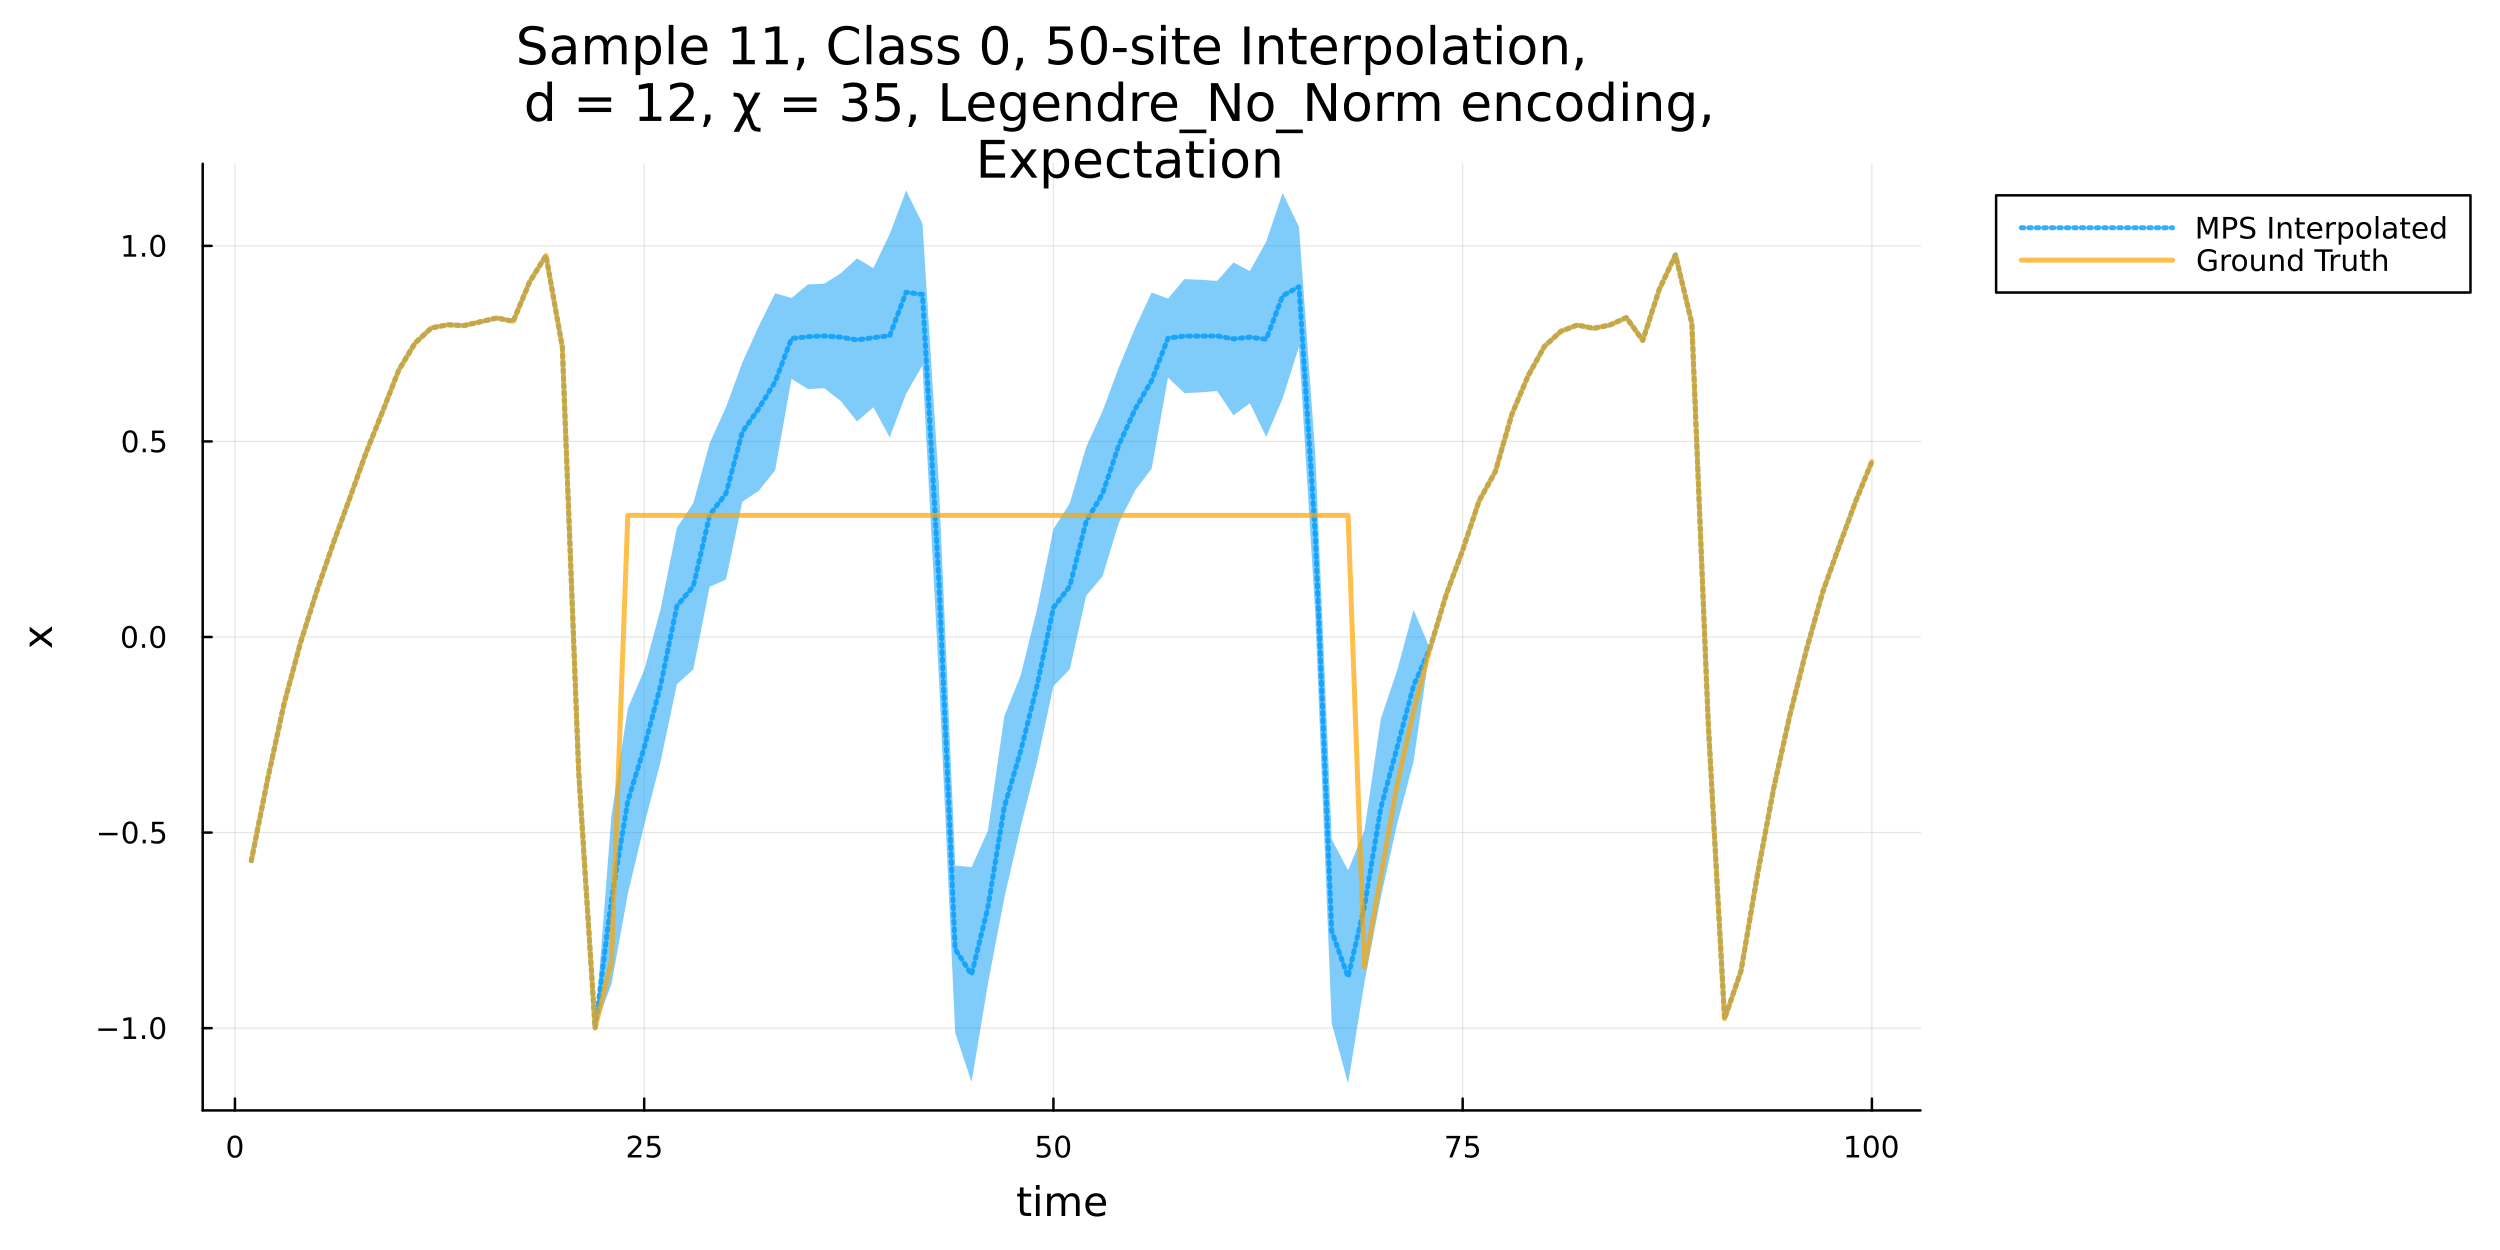<?xml version="1.0" encoding="utf-8"?>
<svg xmlns="http://www.w3.org/2000/svg" xmlns:xlink="http://www.w3.org/1999/xlink" width="1000" height="500" viewBox="0 0 4000 2000">
<rect x="0" y="0" width="4000" height="2000" fill="#333333" stroke="none"/>
<defs>
  <clipPath id="clip490">
    <rect x="0" y="0" width="4000" height="2000"/>
  </clipPath>
</defs>
<path clip-path="url(#clip490)" d="M0 2000 L4000 2000 L4000 0 L0 0  Z" fill="#ffffff" fill-rule="evenodd" fill-opacity="1"/>
<defs>
  <clipPath id="clip491">
    <rect x="800" y="0" width="2801" height="2000"/>
  </clipPath>
</defs>
<path clip-path="url(#clip490)" d="M324.316 1776.71 L3072.83 1776.71 L3072.83 262.064 L324.316 262.064  Z" fill="#ffffff" fill-rule="evenodd" fill-opacity="1"/>
<defs>
  <clipPath id="clip492">
    <rect x="324" y="262" width="2750" height="1516"/>
  </clipPath>
</defs>
<polyline clip-path="url(#clip492)" style="stroke:#000000; stroke-linecap:round; stroke-linejoin:round; stroke-width:2; stroke-opacity:0.1; fill:none" points="375.913,1776.71 375.913,262.064 "/>
<polyline clip-path="url(#clip492)" style="stroke:#000000; stroke-linecap:round; stroke-linejoin:round; stroke-width:2; stroke-opacity:0.1; fill:none" points="1030.7,1776.71 1030.7,262.064 "/>
<polyline clip-path="url(#clip492)" style="stroke:#000000; stroke-linecap:round; stroke-linejoin:round; stroke-width:2; stroke-opacity:0.1; fill:none" points="1685.48,1776.71 1685.48,262.064 "/>
<polyline clip-path="url(#clip492)" style="stroke:#000000; stroke-linecap:round; stroke-linejoin:round; stroke-width:2; stroke-opacity:0.1; fill:none" points="2340.26,1776.71 2340.26,262.064 "/>
<polyline clip-path="url(#clip492)" style="stroke:#000000; stroke-linecap:round; stroke-linejoin:round; stroke-width:2; stroke-opacity:0.1; fill:none" points="2995.04,1776.71 2995.04,262.064 "/>
<polyline clip-path="url(#clip490)" style="stroke:#000000; stroke-linecap:round; stroke-linejoin:round; stroke-width:4; stroke-opacity:1; fill:none" points="324.316,1776.71 3072.83,1776.71 "/>
<polyline clip-path="url(#clip490)" style="stroke:#000000; stroke-linecap:round; stroke-linejoin:round; stroke-width:4; stroke-opacity:1; fill:none" points="375.913,1776.71 375.913,1757.81 "/>
<polyline clip-path="url(#clip490)" style="stroke:#000000; stroke-linecap:round; stroke-linejoin:round; stroke-width:4; stroke-opacity:1; fill:none" points="1030.7,1776.71 1030.7,1757.81 "/>
<polyline clip-path="url(#clip490)" style="stroke:#000000; stroke-linecap:round; stroke-linejoin:round; stroke-width:4; stroke-opacity:1; fill:none" points="1685.48,1776.71 1685.48,1757.81 "/>
<polyline clip-path="url(#clip490)" style="stroke:#000000; stroke-linecap:round; stroke-linejoin:round; stroke-width:4; stroke-opacity:1; fill:none" points="2340.26,1776.71 2340.26,1757.81 "/>
<polyline clip-path="url(#clip490)" style="stroke:#000000; stroke-linecap:round; stroke-linejoin:round; stroke-width:4; stroke-opacity:1; fill:none" points="2995.04,1776.71 2995.04,1757.81 "/>
<path clip-path="url(#clip490)" d="M375.913 1820.43 Q372.302 1820.43 370.473 1823.99 Q368.668 1827.53 368.668 1834.66 Q368.668 1841.77 370.473 1845.33 Q372.302 1848.88 375.913 1848.88 Q379.547 1848.88 381.353 1845.33 Q383.182 1841.77 383.182 1834.66 Q383.182 1827.53 381.353 1823.99 Q379.547 1820.43 375.913 1820.43 M375.913 1816.72 Q381.723 1816.72 384.779 1821.33 Q387.857 1825.91 387.857 1834.66 Q387.857 1843.39 384.779 1848 Q381.723 1852.58 375.913 1852.58 Q370.103 1852.58 367.024 1848 Q363.969 1843.39 363.969 1834.66 Q363.969 1825.91 367.024 1821.33 Q370.103 1816.72 375.913 1816.72 Z" fill="#000000" fill-rule="nonzero" fill-opacity="1" /><path clip-path="url(#clip490)" d="M1009.97 1847.97 L1026.29 1847.97 L1026.29 1851.91 L1004.34 1851.91 L1004.34 1847.97 Q1007 1845.22 1011.59 1840.59 Q1016.19 1835.94 1017.37 1834.59 Q1019.62 1832.07 1020.5 1830.33 Q1021.4 1828.57 1021.4 1826.88 Q1021.4 1824.13 1019.46 1822.39 Q1017.54 1820.66 1014.43 1820.66 Q1012.24 1820.66 1009.78 1821.42 Q1007.35 1822.19 1004.57 1823.74 L1004.57 1819.01 Q1007.4 1817.88 1009.85 1817.3 Q1012.3 1816.72 1014.34 1816.72 Q1019.71 1816.72 1022.91 1819.41 Q1026.1 1822.09 1026.1 1826.58 Q1026.1 1828.71 1025.29 1830.63 Q1024.5 1832.53 1022.4 1835.13 Q1021.82 1835.8 1018.72 1839.01 Q1015.61 1842.21 1009.97 1847.97 Z" fill="#000000" fill-rule="nonzero" fill-opacity="1" /><path clip-path="url(#clip490)" d="M1036.15 1817.35 L1054.5 1817.35 L1054.5 1821.28 L1040.43 1821.28 L1040.43 1829.76 Q1041.45 1829.41 1042.47 1829.25 Q1043.48 1829.06 1044.5 1829.06 Q1050.29 1829.06 1053.67 1832.23 Q1057.05 1835.4 1057.05 1840.82 Q1057.05 1846.4 1053.58 1849.5 Q1050.11 1852.58 1043.79 1852.58 Q1041.61 1852.58 1039.34 1852.21 Q1037.1 1851.84 1034.69 1851.1 L1034.69 1846.4 Q1036.77 1847.53 1038.99 1848.09 Q1041.22 1848.64 1043.69 1848.64 Q1047.7 1848.64 1050.04 1846.54 Q1052.37 1844.43 1052.37 1840.82 Q1052.37 1837.21 1050.04 1835.1 Q1047.7 1833 1043.69 1833 Q1041.82 1833 1039.94 1833.41 Q1038.09 1833.83 1036.15 1834.71 L1036.15 1817.35 Z" fill="#000000" fill-rule="nonzero" fill-opacity="1" /><path clip-path="url(#clip490)" d="M1660.18 1817.35 L1678.53 1817.35 L1678.53 1821.28 L1664.46 1821.28 L1664.46 1829.76 Q1665.48 1829.41 1666.5 1829.25 Q1667.52 1829.06 1668.53 1829.06 Q1674.32 1829.06 1677.7 1832.23 Q1681.08 1835.4 1681.08 1840.82 Q1681.08 1846.4 1677.61 1849.5 Q1674.14 1852.58 1667.82 1852.58 Q1665.64 1852.58 1663.37 1852.21 Q1661.13 1851.84 1658.72 1851.1 L1658.72 1846.4 Q1660.8 1847.53 1663.02 1848.09 Q1665.25 1848.64 1667.72 1848.64 Q1671.73 1848.64 1674.07 1846.54 Q1676.4 1844.43 1676.4 1840.82 Q1676.4 1837.21 1674.07 1835.1 Q1671.73 1833 1667.72 1833 Q1665.85 1833 1663.97 1833.41 Q1662.12 1833.83 1660.18 1834.71 L1660.18 1817.35 Z" fill="#000000" fill-rule="nonzero" fill-opacity="1" /><path clip-path="url(#clip490)" d="M1700.29 1820.43 Q1696.68 1820.43 1694.85 1823.99 Q1693.05 1827.53 1693.05 1834.66 Q1693.05 1841.77 1694.85 1845.33 Q1696.68 1848.88 1700.29 1848.88 Q1703.93 1848.88 1705.73 1845.33 Q1707.56 1841.77 1707.56 1834.66 Q1707.56 1827.53 1705.73 1823.99 Q1703.93 1820.43 1700.29 1820.43 M1700.29 1816.72 Q1706.1 1816.72 1709.16 1821.33 Q1712.24 1825.91 1712.24 1834.66 Q1712.24 1843.39 1709.16 1848 Q1706.1 1852.58 1700.29 1852.58 Q1694.48 1852.58 1691.4 1848 Q1688.35 1843.39 1688.35 1834.66 Q1688.35 1825.91 1691.4 1821.33 Q1694.48 1816.72 1700.29 1816.72 Z" fill="#000000" fill-rule="nonzero" fill-opacity="1" /><path clip-path="url(#clip490)" d="M2314.12 1817.35 L2336.34 1817.35 L2336.34 1819.34 L2323.79 1851.91 L2318.91 1851.91 L2330.71 1821.28 L2314.12 1821.28 L2314.12 1817.35 Z" fill="#000000" fill-rule="nonzero" fill-opacity="1" /><path clip-path="url(#clip490)" d="M2345.5 1817.35 L2363.86 1817.35 L2363.86 1821.28 L2349.79 1821.28 L2349.79 1829.76 Q2350.8 1829.41 2351.82 1829.25 Q2352.84 1829.06 2353.86 1829.06 Q2359.65 1829.06 2363.03 1832.23 Q2366.41 1835.4 2366.41 1840.82 Q2366.41 1846.4 2362.93 1849.5 Q2359.46 1852.58 2353.14 1852.58 Q2350.97 1852.58 2348.7 1852.21 Q2346.45 1851.84 2344.05 1851.1 L2344.05 1846.4 Q2346.13 1847.53 2348.35 1848.09 Q2350.57 1848.64 2353.05 1848.64 Q2357.05 1848.64 2359.39 1846.54 Q2361.73 1844.43 2361.73 1840.82 Q2361.73 1837.21 2359.39 1835.1 Q2357.05 1833 2353.05 1833 Q2351.18 1833 2349.3 1833.41 Q2347.45 1833.83 2345.5 1834.71 L2345.5 1817.35 Z" fill="#000000" fill-rule="nonzero" fill-opacity="1" /><path clip-path="url(#clip490)" d="M2954.65 1847.97 L2962.29 1847.97 L2962.29 1821.61 L2953.98 1823.27 L2953.98 1819.01 L2962.24 1817.35 L2966.92 1817.35 L2966.92 1847.97 L2974.56 1847.97 L2974.56 1851.91 L2954.65 1851.91 L2954.65 1847.97 Z" fill="#000000" fill-rule="nonzero" fill-opacity="1" /><path clip-path="url(#clip490)" d="M2994 1820.43 Q2990.39 1820.43 2988.56 1823.99 Q2986.76 1827.53 2986.76 1834.66 Q2986.76 1841.77 2988.56 1845.33 Q2990.39 1848.88 2994 1848.88 Q2997.64 1848.88 2999.44 1845.33 Q3001.27 1841.77 3001.27 1834.66 Q3001.27 1827.53 2999.44 1823.99 Q2997.64 1820.43 2994 1820.43 M2994 1816.72 Q2999.81 1816.72 3002.87 1821.33 Q3005.95 1825.91 3005.95 1834.66 Q3005.95 1843.39 3002.87 1848 Q2999.81 1852.58 2994 1852.58 Q2988.19 1852.58 2985.11 1848 Q2982.06 1843.39 2982.06 1834.66 Q2982.06 1825.91 2985.11 1821.33 Q2988.19 1816.72 2994 1816.72 Z" fill="#000000" fill-rule="nonzero" fill-opacity="1" /><path clip-path="url(#clip490)" d="M3024.16 1820.43 Q3020.55 1820.43 3018.72 1823.99 Q3016.92 1827.53 3016.92 1834.66 Q3016.92 1841.77 3018.72 1845.33 Q3020.55 1848.88 3024.16 1848.88 Q3027.8 1848.88 3029.6 1845.33 Q3031.43 1841.77 3031.43 1834.66 Q3031.43 1827.53 3029.6 1823.99 Q3027.8 1820.43 3024.16 1820.43 M3024.16 1816.72 Q3029.97 1816.72 3033.03 1821.33 Q3036.11 1825.91 3036.11 1834.66 Q3036.11 1843.39 3033.03 1848 Q3029.97 1852.58 3024.16 1852.58 Q3018.35 1852.58 3015.27 1848 Q3012.22 1843.39 3012.22 1834.66 Q3012.22 1825.91 3015.27 1821.33 Q3018.35 1816.72 3024.16 1816.72 Z" fill="#000000" fill-rule="nonzero" fill-opacity="1" /><path clip-path="url(#clip490)" d="M1637.73 1899.8 L1637.73 1909.92 L1649.8 1909.92 L1649.8 1914.48 L1637.73 1914.48 L1637.73 1933.83 Q1637.73 1938.19 1638.91 1939.43 Q1640.12 1940.67 1643.78 1940.67 L1649.8 1940.67 L1649.8 1945.57 L1643.78 1945.57 Q1637 1945.57 1634.42 1943.06 Q1631.85 1940.51 1631.85 1933.83 L1631.85 1914.48 L1627.55 1914.48 L1627.55 1909.92 L1631.85 1909.92 L1631.85 1899.8 L1637.73 1899.8 Z" fill="#000000" fill-rule="nonzero" fill-opacity="1" /><path clip-path="url(#clip490)" d="M1657.5 1909.92 L1663.36 1909.92 L1663.36 1945.57 L1657.5 1945.57 L1657.5 1909.92 M1657.5 1896.05 L1663.36 1896.05 L1663.36 1903.46 L1657.5 1903.46 L1657.5 1896.05 Z" fill="#000000" fill-rule="nonzero" fill-opacity="1" /><path clip-path="url(#clip490)" d="M1703.36 1916.77 Q1705.56 1912.82 1708.62 1910.94 Q1711.67 1909.06 1715.81 1909.06 Q1721.38 1909.06 1724.4 1912.98 Q1727.43 1916.86 1727.43 1924.06 L1727.43 1945.57 L1721.54 1945.57 L1721.54 1924.25 Q1721.54 1919.12 1719.72 1916.64 Q1717.91 1914.16 1714.19 1914.16 Q1709.63 1914.16 1706.99 1917.18 Q1704.35 1920.2 1704.35 1925.42 L1704.35 1945.57 L1698.46 1945.57 L1698.46 1924.25 Q1698.46 1919.09 1696.65 1916.64 Q1694.83 1914.16 1691.05 1914.16 Q1686.56 1914.16 1683.92 1917.21 Q1681.28 1920.24 1681.28 1925.42 L1681.28 1945.57 L1675.39 1945.57 L1675.39 1909.92 L1681.28 1909.92 L1681.28 1915.46 Q1683.28 1912.18 1686.08 1910.62 Q1688.88 1909.06 1692.73 1909.06 Q1696.62 1909.06 1699.32 1911.04 Q1702.06 1913.01 1703.36 1916.77 Z" fill="#000000" fill-rule="nonzero" fill-opacity="1" /><path clip-path="url(#clip490)" d="M1769.6 1926.28 L1769.6 1929.15 L1742.67 1929.15 Q1743.05 1935.2 1746.3 1938.38 Q1749.58 1941.53 1755.4 1941.53 Q1758.78 1941.53 1761.93 1940.7 Q1765.11 1939.87 1768.23 1938.22 L1768.23 1943.76 Q1765.08 1945.09 1761.77 1945.79 Q1758.46 1946.49 1755.05 1946.49 Q1746.52 1946.49 1741.53 1941.53 Q1736.56 1936.56 1736.56 1928.1 Q1736.56 1919.35 1741.27 1914.22 Q1746.01 1909.06 1754.04 1909.06 Q1761.23 1909.06 1765.4 1913.71 Q1769.6 1918.33 1769.6 1926.28 M1763.74 1924.56 Q1763.68 1919.76 1761.04 1916.89 Q1758.43 1914.03 1754.1 1914.03 Q1749.2 1914.03 1746.24 1916.8 Q1743.31 1919.57 1742.86 1924.6 L1763.74 1924.56 Z" fill="#000000" fill-rule="nonzero" fill-opacity="1" /><polyline clip-path="url(#clip492)" style="stroke:#000000; stroke-linecap:round; stroke-linejoin:round; stroke-width:2; stroke-opacity:0.1; fill:none" points="324.316,1645.03 3072.83,1645.03 "/>
<polyline clip-path="url(#clip492)" style="stroke:#000000; stroke-linecap:round; stroke-linejoin:round; stroke-width:2; stroke-opacity:0.1; fill:none" points="324.316,1332.12 3072.83,1332.12 "/>
<polyline clip-path="url(#clip492)" style="stroke:#000000; stroke-linecap:round; stroke-linejoin:round; stroke-width:2; stroke-opacity:0.1; fill:none" points="324.316,1019.2 3072.83,1019.2 "/>
<polyline clip-path="url(#clip492)" style="stroke:#000000; stroke-linecap:round; stroke-linejoin:round; stroke-width:2; stroke-opacity:0.1; fill:none" points="324.316,706.288 3072.83,706.288 "/>
<polyline clip-path="url(#clip492)" style="stroke:#000000; stroke-linecap:round; stroke-linejoin:round; stroke-width:2; stroke-opacity:0.1; fill:none" points="324.316,393.373 3072.83,393.373 "/>
<polyline clip-path="url(#clip490)" style="stroke:#000000; stroke-linecap:round; stroke-linejoin:round; stroke-width:4; stroke-opacity:1; fill:none" points="324.316,1776.71 324.316,262.064 "/>
<polyline clip-path="url(#clip490)" style="stroke:#000000; stroke-linecap:round; stroke-linejoin:round; stroke-width:4; stroke-opacity:1; fill:none" points="324.316,1645.03 338.631,1645.03 "/>
<polyline clip-path="url(#clip490)" style="stroke:#000000; stroke-linecap:round; stroke-linejoin:round; stroke-width:4; stroke-opacity:1; fill:none" points="324.316,1332.12 338.631,1332.12 "/>
<polyline clip-path="url(#clip490)" style="stroke:#000000; stroke-linecap:round; stroke-linejoin:round; stroke-width:4; stroke-opacity:1; fill:none" points="324.316,1019.2 338.631,1019.2 "/>
<polyline clip-path="url(#clip490)" style="stroke:#000000; stroke-linecap:round; stroke-linejoin:round; stroke-width:4; stroke-opacity:1; fill:none" points="324.316,706.288 338.631,706.288 "/>
<polyline clip-path="url(#clip490)" style="stroke:#000000; stroke-linecap:round; stroke-linejoin:round; stroke-width:4; stroke-opacity:1; fill:none" points="324.316,393.373 338.631,393.373 "/>
<path clip-path="url(#clip490)" d="M157.372 1645.48 L187.048 1645.48 L187.048 1649.42 L157.372 1649.42 L157.372 1645.48 Z" fill="#000000" fill-rule="nonzero" fill-opacity="1" /><path clip-path="url(#clip490)" d="M197.951 1658.38 L205.59 1658.38 L205.59 1632.01 L197.279 1633.68 L197.279 1629.42 L205.543 1627.75 L210.219 1627.75 L210.219 1658.38 L217.858 1658.38 L217.858 1662.31 L197.951 1662.31 L197.951 1658.38 Z" fill="#000000" fill-rule="nonzero" fill-opacity="1" /><path clip-path="url(#clip490)" d="M227.302 1656.43 L232.187 1656.43 L232.187 1662.31 L227.302 1662.31 L227.302 1656.43 Z" fill="#000000" fill-rule="nonzero" fill-opacity="1" /><path clip-path="url(#clip490)" d="M252.372 1630.83 Q248.761 1630.83 246.932 1634.4 Q245.126 1637.94 245.126 1645.07 Q245.126 1652.17 246.932 1655.74 Q248.761 1659.28 252.372 1659.28 Q256.006 1659.28 257.812 1655.74 Q259.64 1652.17 259.64 1645.07 Q259.64 1637.94 257.812 1634.4 Q256.006 1630.83 252.372 1630.83 M252.372 1627.13 Q258.182 1627.13 261.237 1631.73 Q264.316 1636.32 264.316 1645.07 Q264.316 1653.79 261.237 1658.4 Q258.182 1662.98 252.372 1662.98 Q246.562 1662.98 243.483 1658.4 Q240.427 1653.79 240.427 1645.07 Q240.427 1636.32 243.483 1631.73 Q246.562 1627.13 252.372 1627.13 Z" fill="#000000" fill-rule="nonzero" fill-opacity="1" /><path clip-path="url(#clip490)" d="M158.368 1332.57 L188.043 1332.57 L188.043 1336.5 L158.368 1336.5 L158.368 1332.57 Z" fill="#000000" fill-rule="nonzero" fill-opacity="1" /><path clip-path="url(#clip490)" d="M208.136 1317.92 Q204.525 1317.92 202.696 1321.48 Q200.891 1325.02 200.891 1332.15 Q200.891 1339.26 202.696 1342.82 Q204.525 1346.37 208.136 1346.37 Q211.77 1346.37 213.576 1342.82 Q215.404 1339.26 215.404 1332.15 Q215.404 1325.02 213.576 1321.48 Q211.77 1317.92 208.136 1317.92 M208.136 1314.21 Q213.946 1314.21 217.002 1318.82 Q220.08 1323.4 220.08 1332.15 Q220.08 1340.88 217.002 1345.49 Q213.946 1350.07 208.136 1350.07 Q202.326 1350.07 199.247 1345.49 Q196.192 1340.88 196.192 1332.15 Q196.192 1323.4 199.247 1318.82 Q202.326 1314.21 208.136 1314.21 Z" fill="#000000" fill-rule="nonzero" fill-opacity="1" /><path clip-path="url(#clip490)" d="M228.298 1343.52 L233.182 1343.52 L233.182 1349.4 L228.298 1349.4 L228.298 1343.52 Z" fill="#000000" fill-rule="nonzero" fill-opacity="1" /><path clip-path="url(#clip490)" d="M243.413 1314.84 L261.77 1314.84 L261.77 1318.77 L247.696 1318.77 L247.696 1327.25 Q248.714 1326.9 249.733 1326.74 Q250.751 1326.55 251.77 1326.55 Q257.557 1326.55 260.937 1329.72 Q264.316 1332.89 264.316 1338.31 Q264.316 1343.89 260.844 1346.99 Q257.372 1350.07 251.052 1350.07 Q248.876 1350.07 246.608 1349.7 Q244.363 1349.33 241.955 1348.59 L241.955 1343.89 Q244.038 1345.02 246.261 1345.58 Q248.483 1346.13 250.96 1346.13 Q254.964 1346.13 257.302 1344.03 Q259.64 1341.92 259.64 1338.31 Q259.64 1334.7 257.302 1332.59 Q254.964 1330.49 250.96 1330.49 Q249.085 1330.49 247.21 1330.9 Q245.358 1331.32 243.413 1332.2 L243.413 1314.84 Z" fill="#000000" fill-rule="nonzero" fill-opacity="1" /><path clip-path="url(#clip490)" d="M207.141 1005 Q203.529 1005 201.701 1008.57 Q199.895 1012.11 199.895 1019.24 Q199.895 1026.34 201.701 1029.91 Q203.529 1033.45 207.141 1033.45 Q210.775 1033.45 212.58 1029.91 Q214.409 1026.34 214.409 1019.24 Q214.409 1012.11 212.58 1008.57 Q210.775 1005 207.141 1005 M207.141 1001.3 Q212.951 1001.3 216.006 1005.9 Q219.085 1010.49 219.085 1019.24 Q219.085 1027.96 216.006 1032.57 Q212.951 1037.15 207.141 1037.15 Q201.33 1037.15 198.252 1032.57 Q195.196 1027.96 195.196 1019.24 Q195.196 1010.49 198.252 1005.9 Q201.33 1001.3 207.141 1001.3 Z" fill="#000000" fill-rule="nonzero" fill-opacity="1" /><path clip-path="url(#clip490)" d="M227.302 1030.6 L232.187 1030.6 L232.187 1036.48 L227.302 1036.48 L227.302 1030.6 Z" fill="#000000" fill-rule="nonzero" fill-opacity="1" /><path clip-path="url(#clip490)" d="M252.372 1005 Q248.761 1005 246.932 1008.57 Q245.126 1012.11 245.126 1019.24 Q245.126 1026.34 246.932 1029.91 Q248.761 1033.45 252.372 1033.45 Q256.006 1033.45 257.812 1029.91 Q259.64 1026.34 259.64 1019.24 Q259.64 1012.11 257.812 1008.57 Q256.006 1005 252.372 1005 M252.372 1001.3 Q258.182 1001.3 261.237 1005.9 Q264.316 1010.49 264.316 1019.24 Q264.316 1027.96 261.237 1032.57 Q258.182 1037.15 252.372 1037.15 Q246.562 1037.15 243.483 1032.57 Q240.427 1027.96 240.427 1019.24 Q240.427 1010.49 243.483 1005.9 Q246.562 1001.3 252.372 1001.3 Z" fill="#000000" fill-rule="nonzero" fill-opacity="1" /><path clip-path="url(#clip490)" d="M208.136 692.087 Q204.525 692.087 202.696 695.652 Q200.891 699.193 200.891 706.323 Q200.891 713.429 202.696 716.994 Q204.525 720.536 208.136 720.536 Q211.77 720.536 213.576 716.994 Q215.404 713.429 215.404 706.323 Q215.404 699.193 213.576 695.652 Q211.77 692.087 208.136 692.087 M208.136 688.383 Q213.946 688.383 217.002 692.99 Q220.08 697.573 220.08 706.323 Q220.08 715.05 217.002 719.656 Q213.946 724.24 208.136 724.24 Q202.326 724.24 199.247 719.656 Q196.192 715.05 196.192 706.323 Q196.192 697.573 199.247 692.99 Q202.326 688.383 208.136 688.383 Z" fill="#000000" fill-rule="nonzero" fill-opacity="1" /><path clip-path="url(#clip490)" d="M228.298 717.689 L233.182 717.689 L233.182 723.568 L228.298 723.568 L228.298 717.689 Z" fill="#000000" fill-rule="nonzero" fill-opacity="1" /><path clip-path="url(#clip490)" d="M243.413 689.008 L261.77 689.008 L261.77 692.943 L247.696 692.943 L247.696 701.416 Q248.714 701.068 249.733 700.906 Q250.751 700.721 251.77 700.721 Q257.557 700.721 260.937 703.892 Q264.316 707.064 264.316 712.48 Q264.316 718.059 260.844 721.161 Q257.372 724.24 251.052 724.24 Q248.876 724.24 246.608 723.869 Q244.363 723.499 241.955 722.758 L241.955 718.059 Q244.038 719.193 246.261 719.749 Q248.483 720.304 250.96 720.304 Q254.964 720.304 257.302 718.198 Q259.64 716.091 259.64 712.48 Q259.64 708.869 257.302 706.763 Q254.964 704.656 250.96 704.656 Q249.085 704.656 247.21 705.073 Q245.358 705.49 243.413 706.369 L243.413 689.008 Z" fill="#000000" fill-rule="nonzero" fill-opacity="1" /><path clip-path="url(#clip490)" d="M197.951 406.718 L205.59 406.718 L205.59 380.353 L197.279 382.019 L197.279 377.76 L205.543 376.093 L210.219 376.093 L210.219 406.718 L217.858 406.718 L217.858 410.653 L197.951 410.653 L197.951 406.718 Z" fill="#000000" fill-rule="nonzero" fill-opacity="1" /><path clip-path="url(#clip490)" d="M227.302 404.774 L232.187 404.774 L232.187 410.653 L227.302 410.653 L227.302 404.774 Z" fill="#000000" fill-rule="nonzero" fill-opacity="1" /><path clip-path="url(#clip490)" d="M252.372 379.172 Q248.761 379.172 246.932 382.737 Q245.126 386.278 245.126 393.408 Q245.126 400.514 246.932 404.079 Q248.761 407.621 252.372 407.621 Q256.006 407.621 257.812 404.079 Q259.64 400.514 259.64 393.408 Q259.64 386.278 257.812 382.737 Q256.006 379.172 252.372 379.172 M252.372 375.468 Q258.182 375.468 261.237 380.075 Q264.316 384.658 264.316 393.408 Q264.316 402.135 261.237 406.741 Q258.182 411.325 252.372 411.325 Q246.562 411.325 243.483 406.741 Q240.427 402.135 240.427 393.408 Q240.427 384.658 243.483 380.075 Q246.562 375.468 252.372 375.468 Z" fill="#000000" fill-rule="nonzero" fill-opacity="1" /><path clip-path="url(#clip490)" d="M47.468 1002.77 L64.815 1015.66 L83.116 1002.1 L83.116 1009.01 L69.112 1019.39 L83.116 1029.76 L83.116 1036.67 L64.465 1022.82 L47.468 1035.49 L47.468 1028.58 L60.168 1019.13 L47.468 1009.68 L47.468 1002.77 Z" fill="#000000" fill-rule="nonzero" fill-opacity="1" /><path clip-path="url(#clip490)" d="M869.577 44.321 L869.577 52.301 Q864.918 50.073 860.786 48.98 Q856.654 47.886 852.806 47.886 Q846.122 47.886 842.476 50.478 Q838.871 53.071 838.871 57.851 Q838.871 61.861 841.261 63.927 Q843.691 65.953 850.416 67.209 L855.358 68.221 Q864.513 69.963 868.848 74.379 Q873.222 78.754 873.222 86.126 Q873.222 94.917 867.308 99.454 Q861.434 103.991 850.051 103.991 Q845.757 103.991 840.896 103.019 Q836.076 102.046 830.891 100.142 L830.891 91.716 Q835.873 94.512 840.653 95.93 Q845.433 97.347 850.051 97.347 Q857.059 97.347 860.867 94.593 Q864.675 91.838 864.675 86.734 Q864.675 82.278 861.92 79.766 Q859.206 77.255 852.968 75.999 L847.985 75.027 Q838.83 73.204 834.739 69.315 Q830.647 65.426 830.647 58.499 Q830.647 50.478 836.278 45.86 Q841.95 41.242 851.874 41.242 Q856.128 41.242 860.543 42.012 Q864.959 42.782 869.577 44.321 Z" fill="#000000" fill-rule="nonzero" fill-opacity="1" /><path clip-path="url(#clip490)" d="M906.278 80.009 Q897.244 80.009 893.761 82.075 Q890.277 84.141 890.277 89.124 Q890.277 93.094 892.869 95.443 Q895.502 97.752 899.999 97.752 Q906.197 97.752 909.924 93.377 Q913.691 88.962 913.691 81.67 L913.691 80.009 L906.278 80.009 M921.145 76.931 L921.145 102.816 L913.691 102.816 L913.691 95.93 Q911.139 100.061 907.331 102.046 Q903.523 103.991 898.014 103.991 Q891.046 103.991 886.915 100.102 Q882.823 96.172 882.823 89.61 Q882.823 81.954 887.927 78.065 Q893.072 74.176 903.24 74.176 L913.691 74.176 L913.691 73.447 Q913.691 68.302 910.288 65.507 Q906.926 62.672 900.809 62.672 Q896.92 62.672 893.234 63.603 Q889.548 64.535 886.145 66.398 L886.145 59.512 Q890.236 57.932 894.085 57.162 Q897.933 56.352 901.579 56.352 Q911.423 56.352 916.284 61.456 Q921.145 66.56 921.145 76.931 Z" fill="#000000" fill-rule="nonzero" fill-opacity="1" /><path clip-path="url(#clip490)" d="M971.822 66.155 Q974.617 61.132 978.505 58.742 Q982.394 56.352 987.661 56.352 Q994.75 56.352 998.598 61.335 Q1002.45 66.277 1002.45 75.432 L1002.45 102.816 L994.952 102.816 L994.952 75.675 Q994.952 69.153 992.643 65.993 Q990.334 62.834 985.595 62.834 Q979.802 62.834 976.44 66.682 Q973.077 70.53 973.077 77.174 L973.077 102.816 L965.583 102.816 L965.583 75.675 Q965.583 69.112 963.274 65.993 Q960.965 62.834 956.145 62.834 Q950.433 62.834 947.07 66.722 Q943.708 70.571 943.708 77.174 L943.708 102.816 L936.214 102.816 L936.214 57.446 L943.708 57.446 L943.708 64.494 Q946.26 60.322 949.825 58.337 Q953.39 56.352 958.291 56.352 Q963.234 56.352 966.677 58.864 Q970.161 61.375 971.822 66.155 Z" fill="#000000" fill-rule="nonzero" fill-opacity="1" /><path clip-path="url(#clip490)" d="M1024.52 96.01 L1024.52 120.073 L1017.03 120.073 L1017.03 57.446 L1024.52 57.446 L1024.52 64.332 Q1026.87 60.282 1030.44 58.337 Q1034.04 56.352 1039.03 56.352 Q1047.29 56.352 1052.43 62.915 Q1057.62 69.477 1057.62 80.171 Q1057.62 90.866 1052.43 97.428 Q1047.29 103.991 1039.03 103.991 Q1034.04 103.991 1030.44 102.046 Q1026.87 100.061 1024.52 96.01 M1049.88 80.171 Q1049.88 71.948 1046.48 67.29 Q1043.12 62.59 1037.2 62.59 Q1031.29 62.59 1027.89 67.29 Q1024.52 71.948 1024.52 80.171 Q1024.52 88.395 1027.89 93.094 Q1031.29 97.752 1037.2 97.752 Q1043.12 97.752 1046.48 93.094 Q1049.88 88.395 1049.88 80.171 Z" fill="#000000" fill-rule="nonzero" fill-opacity="1" /><path clip-path="url(#clip490)" d="M1069.97 39.784 L1077.43 39.784 L1077.43 102.816 L1069.97 102.816 L1069.97 39.784 Z" fill="#000000" fill-rule="nonzero" fill-opacity="1" /><path clip-path="url(#clip490)" d="M1131.83 78.267 L1131.83 81.913 L1097.56 81.913 Q1098.05 89.61 1102.18 93.661 Q1106.35 97.671 1113.77 97.671 Q1118.06 97.671 1122.07 96.618 Q1126.12 95.565 1130.09 93.458 L1130.09 100.507 Q1126.08 102.208 1121.87 103.1 Q1117.65 103.991 1113.32 103.991 Q1102.46 103.991 1096.1 97.671 Q1089.78 91.352 1089.78 80.576 Q1089.78 69.436 1095.78 62.915 Q1101.82 56.352 1112.02 56.352 Q1121.18 56.352 1126.49 62.266 Q1131.83 68.14 1131.83 78.267 M1124.38 76.08 Q1124.3 69.963 1120.94 66.317 Q1117.61 62.672 1112.1 62.672 Q1105.87 62.672 1102.1 66.196 Q1098.37 69.72 1097.8 76.121 L1124.38 76.08 Z" fill="#000000" fill-rule="nonzero" fill-opacity="1" /><path clip-path="url(#clip490)" d="M1172.91 95.93 L1186.28 95.93 L1186.28 49.79 L1171.73 52.706 L1171.73 45.253 L1186.2 42.336 L1194.38 42.336 L1194.38 95.93 L1207.75 95.93 L1207.75 102.816 L1172.91 102.816 L1172.91 95.93 Z" fill="#000000" fill-rule="nonzero" fill-opacity="1" /><path clip-path="url(#clip490)" d="M1225.69 95.93 L1239.06 95.93 L1239.06 49.79 L1224.52 52.706 L1224.52 45.253 L1238.98 42.336 L1247.16 42.336 L1247.16 95.93 L1260.53 95.93 L1260.53 102.816 L1225.69 102.816 L1225.69 95.93 Z" fill="#000000" fill-rule="nonzero" fill-opacity="1" /><path clip-path="url(#clip490)" d="M1277.91 92.527 L1286.46 92.527 L1286.46 99.494 L1279.81 112.457 L1274.59 112.457 L1277.91 99.494 L1277.91 92.527 Z" fill="#000000" fill-rule="nonzero" fill-opacity="1" /><path clip-path="url(#clip490)" d="M1374.36 46.995 L1374.36 55.623 Q1370.23 51.775 1365.53 49.871 Q1360.87 47.967 1355.6 47.967 Q1345.23 47.967 1339.72 54.327 Q1334.22 60.646 1334.22 72.637 Q1334.22 84.587 1339.72 90.947 Q1345.23 97.266 1355.6 97.266 Q1360.87 97.266 1365.53 95.362 Q1370.23 93.458 1374.36 89.61 L1374.36 98.157 Q1370.07 101.074 1365.25 102.532 Q1360.47 103.991 1355.12 103.991 Q1341.39 103.991 1333.49 95.605 Q1325.59 87.18 1325.59 72.637 Q1325.59 58.053 1333.49 49.668 Q1341.39 41.242 1355.12 41.242 Q1360.55 41.242 1365.33 42.701 Q1370.15 44.118 1374.36 46.995 Z" fill="#000000" fill-rule="nonzero" fill-opacity="1" /><path clip-path="url(#clip490)" d="M1386.67 39.784 L1394.13 39.784 L1394.13 102.816 L1386.67 102.816 L1386.67 39.784 Z" fill="#000000" fill-rule="nonzero" fill-opacity="1" /><path clip-path="url(#clip490)" d="M1430.34 80.009 Q1421.31 80.009 1417.83 82.075 Q1414.34 84.141 1414.34 89.124 Q1414.34 93.094 1416.93 95.443 Q1419.57 97.752 1424.06 97.752 Q1430.26 97.752 1433.99 93.377 Q1437.76 88.962 1437.76 81.67 L1437.76 80.009 L1430.34 80.009 M1445.21 76.931 L1445.21 102.816 L1437.76 102.816 L1437.76 95.93 Q1435.2 100.061 1431.4 102.046 Q1427.59 103.991 1422.08 103.991 Q1415.11 103.991 1410.98 100.102 Q1406.89 96.172 1406.89 89.61 Q1406.89 81.954 1411.99 78.065 Q1417.14 74.176 1427.31 74.176 L1437.76 74.176 L1437.76 73.447 Q1437.76 68.302 1434.35 65.507 Q1430.99 62.672 1424.87 62.672 Q1420.99 62.672 1417.3 63.603 Q1413.61 64.535 1410.21 66.398 L1410.21 59.512 Q1414.3 57.932 1418.15 57.162 Q1422 56.352 1425.64 56.352 Q1435.49 56.352 1440.35 61.456 Q1445.21 66.56 1445.21 76.931 Z" fill="#000000" fill-rule="nonzero" fill-opacity="1" /><path clip-path="url(#clip490)" d="M1489.49 58.783 L1489.49 65.831 Q1486.33 64.211 1482.92 63.401 Q1479.52 62.59 1475.88 62.59 Q1470.33 62.59 1467.53 64.292 Q1464.78 65.993 1464.78 69.396 Q1464.78 71.989 1466.76 73.487 Q1468.75 74.946 1474.74 76.283 L1477.29 76.85 Q1485.23 78.551 1488.55 81.67 Q1491.92 84.749 1491.92 90.299 Q1491.92 96.618 1486.89 100.304 Q1481.91 103.991 1473.16 103.991 Q1469.52 103.991 1465.55 103.262 Q1461.62 102.573 1457.24 101.155 L1457.24 93.458 Q1461.37 95.605 1465.38 96.699 Q1469.39 97.752 1473.32 97.752 Q1478.59 97.752 1481.43 95.97 Q1484.26 94.147 1484.26 90.866 Q1484.26 87.828 1482.19 86.207 Q1480.17 84.587 1473.24 83.088 L1470.65 82.481 Q1463.72 81.022 1460.64 78.025 Q1457.57 74.986 1457.57 69.72 Q1457.57 63.32 1462.1 59.836 Q1466.64 56.352 1474.98 56.352 Q1479.12 56.352 1482.76 56.96 Q1486.41 57.567 1489.49 58.783 Z" fill="#000000" fill-rule="nonzero" fill-opacity="1" /><path clip-path="url(#clip490)" d="M1532.71 58.783 L1532.71 65.831 Q1529.55 64.211 1526.15 63.401 Q1522.74 62.59 1519.1 62.59 Q1513.55 62.59 1510.75 64.292 Q1508 65.993 1508 69.396 Q1508 71.989 1509.98 73.487 Q1511.97 74.946 1517.96 76.283 L1520.52 76.85 Q1528.46 78.551 1531.78 81.67 Q1535.14 84.749 1535.14 90.299 Q1535.14 96.618 1530.12 100.304 Q1525.13 103.991 1516.38 103.991 Q1512.74 103.991 1508.77 103.262 Q1504.84 102.573 1500.46 101.155 L1500.46 93.458 Q1504.6 95.605 1508.61 96.699 Q1512.62 97.752 1516.55 97.752 Q1521.81 97.752 1524.65 95.97 Q1527.48 94.147 1527.48 90.866 Q1527.48 87.828 1525.42 86.207 Q1523.39 84.587 1516.47 83.088 L1513.87 82.481 Q1506.95 81.022 1503.87 78.025 Q1500.79 74.986 1500.79 69.72 Q1500.79 63.32 1505.33 59.836 Q1509.86 56.352 1518.21 56.352 Q1522.34 56.352 1525.99 56.96 Q1529.63 57.567 1532.71 58.783 Z" fill="#000000" fill-rule="nonzero" fill-opacity="1" /><path clip-path="url(#clip490)" d="M1591.93 47.724 Q1585.61 47.724 1582.41 53.962 Q1579.25 60.16 1579.25 72.637 Q1579.25 85.073 1582.41 91.311 Q1585.61 97.509 1591.93 97.509 Q1598.29 97.509 1601.45 91.311 Q1604.65 85.073 1604.65 72.637 Q1604.65 60.16 1601.45 53.962 Q1598.29 47.724 1591.93 47.724 M1591.93 41.242 Q1602.1 41.242 1607.45 49.304 Q1612.84 57.324 1612.84 72.637 Q1612.84 87.909 1607.45 95.97 Q1602.1 103.991 1591.93 103.991 Q1581.77 103.991 1576.38 95.97 Q1571.03 87.909 1571.03 72.637 Q1571.03 57.324 1576.38 49.304 Q1581.77 41.242 1591.93 41.242 Z" fill="#000000" fill-rule="nonzero" fill-opacity="1" /><path clip-path="url(#clip490)" d="M1628.07 92.527 L1636.62 92.527 L1636.62 99.494 L1629.97 112.457 L1624.75 112.457 L1628.07 99.494 L1628.07 92.527 Z" fill="#000000" fill-rule="nonzero" fill-opacity="1" /><path clip-path="url(#clip490)" d="M1680.04 42.336 L1712.16 42.336 L1712.16 49.222 L1687.54 49.222 L1687.54 64.049 Q1689.32 63.441 1691.1 63.158 Q1692.88 62.834 1694.66 62.834 Q1704.79 62.834 1710.71 68.383 Q1716.62 73.933 1716.62 83.412 Q1716.62 93.175 1710.54 98.603 Q1704.47 103.991 1693.41 103.991 Q1689.6 103.991 1685.63 103.343 Q1681.7 102.694 1677.49 101.398 L1677.49 93.175 Q1681.13 95.16 1685.02 96.132 Q1688.91 97.104 1693.25 97.104 Q1700.26 97.104 1704.35 93.418 Q1708.44 89.732 1708.44 83.412 Q1708.44 77.093 1704.35 73.406 Q1700.26 69.72 1693.25 69.72 Q1689.97 69.72 1686.68 70.449 Q1683.44 71.178 1680.04 72.718 L1680.04 42.336 Z" fill="#000000" fill-rule="nonzero" fill-opacity="1" /><path clip-path="url(#clip490)" d="M1750.24 47.724 Q1743.92 47.724 1740.72 53.962 Q1737.56 60.16 1737.56 72.637 Q1737.56 85.073 1740.72 91.311 Q1743.92 97.509 1750.24 97.509 Q1756.6 97.509 1759.76 91.311 Q1762.96 85.073 1762.96 72.637 Q1762.96 60.16 1759.76 53.962 Q1756.6 47.724 1750.24 47.724 M1750.24 41.242 Q1760.41 41.242 1765.76 49.304 Q1771.15 57.324 1771.15 72.637 Q1771.15 87.909 1765.76 95.97 Q1760.41 103.991 1750.24 103.991 Q1740.08 103.991 1734.69 95.97 Q1729.34 87.909 1729.34 72.637 Q1729.34 57.324 1734.69 49.304 Q1740.08 41.242 1750.24 41.242 Z" fill="#000000" fill-rule="nonzero" fill-opacity="1" /><path clip-path="url(#clip490)" d="M1780.71 76.769 L1802.54 76.769 L1802.54 83.412 L1780.71 83.412 L1780.71 76.769 Z" fill="#000000" fill-rule="nonzero" fill-opacity="1" /><path clip-path="url(#clip490)" d="M1843.33 58.783 L1843.33 65.831 Q1840.17 64.211 1836.77 63.401 Q1833.37 62.59 1829.72 62.59 Q1824.17 62.59 1821.38 64.292 Q1818.62 65.993 1818.62 69.396 Q1818.62 71.989 1820.61 73.487 Q1822.59 74.946 1828.59 76.283 L1831.14 76.85 Q1839.08 78.551 1842.4 81.67 Q1845.76 84.749 1845.76 90.299 Q1845.76 96.618 1840.74 100.304 Q1835.76 103.991 1827.01 103.991 Q1823.36 103.991 1819.39 103.262 Q1815.46 102.573 1811.09 101.155 L1811.09 93.458 Q1815.22 95.605 1819.23 96.699 Q1823.24 97.752 1827.17 97.752 Q1832.44 97.752 1835.27 95.97 Q1838.11 94.147 1838.11 90.866 Q1838.11 87.828 1836.04 86.207 Q1834.02 84.587 1827.09 83.088 L1824.5 82.481 Q1817.57 81.022 1814.49 78.025 Q1811.41 74.986 1811.41 69.72 Q1811.41 63.32 1815.95 59.836 Q1820.49 56.352 1828.83 56.352 Q1832.96 56.352 1836.61 56.96 Q1840.25 57.567 1843.33 58.783 Z" fill="#000000" fill-rule="nonzero" fill-opacity="1" /><path clip-path="url(#clip490)" d="M1857.63 57.446 L1865.09 57.446 L1865.09 102.816 L1857.63 102.816 L1857.63 57.446 M1857.63 39.784 L1865.09 39.784 L1865.09 49.222 L1857.63 49.222 L1857.63 39.784 Z" fill="#000000" fill-rule="nonzero" fill-opacity="1" /><path clip-path="url(#clip490)" d="M1888.06 44.564 L1888.06 57.446 L1903.41 57.446 L1903.41 63.239 L1888.06 63.239 L1888.06 87.868 Q1888.06 93.418 1889.55 94.998 Q1891.09 96.578 1895.75 96.578 L1903.41 96.578 L1903.41 102.816 L1895.75 102.816 Q1887.12 102.816 1883.84 99.616 Q1880.56 96.375 1880.56 87.868 L1880.56 63.239 L1875.09 63.239 L1875.09 57.446 L1880.56 57.446 L1880.56 44.564 L1888.06 44.564 Z" fill="#000000" fill-rule="nonzero" fill-opacity="1" /><path clip-path="url(#clip490)" d="M1952.02 78.267 L1952.02 81.913 L1917.75 81.913 Q1918.23 89.61 1922.37 93.661 Q1926.54 97.671 1933.95 97.671 Q1938.25 97.671 1942.26 96.618 Q1946.31 95.565 1950.28 93.458 L1950.28 100.507 Q1946.27 102.208 1942.05 103.1 Q1937.84 103.991 1933.51 103.991 Q1922.65 103.991 1916.29 97.671 Q1909.97 91.352 1909.97 80.576 Q1909.97 69.436 1915.97 62.915 Q1922 56.352 1932.21 56.352 Q1941.36 56.352 1946.67 62.266 Q1952.02 68.14 1952.02 78.267 M1944.57 76.08 Q1944.48 69.963 1941.12 66.317 Q1937.8 62.672 1932.29 62.672 Q1926.05 62.672 1922.29 66.196 Q1918.56 69.72 1917.99 76.121 L1944.57 76.08 Z" fill="#000000" fill-rule="nonzero" fill-opacity="1" /><path clip-path="url(#clip490)" d="M1990.95 42.336 L1999.13 42.336 L1999.13 102.816 L1990.95 102.816 L1990.95 42.336 Z" fill="#000000" fill-rule="nonzero" fill-opacity="1" /><path clip-path="url(#clip490)" d="M2052.81 75.432 L2052.81 102.816 L2045.35 102.816 L2045.35 75.675 Q2045.35 69.234 2042.84 66.034 Q2040.33 62.834 2035.31 62.834 Q2029.27 62.834 2025.79 66.682 Q2022.3 70.53 2022.3 77.174 L2022.3 102.816 L2014.81 102.816 L2014.81 57.446 L2022.3 57.446 L2022.3 64.494 Q2024.98 60.403 2028.58 58.378 Q2032.23 56.352 2036.97 56.352 Q2044.78 56.352 2048.79 61.213 Q2052.81 66.034 2052.81 75.432 Z" fill="#000000" fill-rule="nonzero" fill-opacity="1" /><path clip-path="url(#clip490)" d="M2075.04 44.564 L2075.04 57.446 L2090.4 57.446 L2090.4 63.239 L2075.04 63.239 L2075.04 87.868 Q2075.04 93.418 2076.54 94.998 Q2078.08 96.578 2082.74 96.578 L2090.4 96.578 L2090.4 102.816 L2082.74 102.816 Q2074.11 102.816 2070.83 99.616 Q2067.55 96.375 2067.55 87.868 L2067.55 63.239 L2062.08 63.239 L2062.08 57.446 L2067.55 57.446 L2067.55 44.564 L2075.04 44.564 Z" fill="#000000" fill-rule="nonzero" fill-opacity="1" /><path clip-path="url(#clip490)" d="M2139.01 78.267 L2139.01 81.913 L2104.74 81.913 Q2105.22 89.61 2109.36 93.661 Q2113.53 97.671 2120.94 97.671 Q2125.24 97.671 2129.25 96.618 Q2133.3 95.565 2137.27 93.458 L2137.27 100.507 Q2133.26 102.208 2129.04 103.1 Q2124.83 103.991 2120.5 103.991 Q2109.64 103.991 2103.28 97.671 Q2096.96 91.352 2096.96 80.576 Q2096.96 69.436 2102.96 62.915 Q2108.99 56.352 2119.2 56.352 Q2128.35 56.352 2133.66 62.266 Q2139.01 68.14 2139.01 78.267 M2131.55 76.08 Q2131.47 69.963 2128.11 66.317 Q2124.79 62.672 2119.28 62.672 Q2113.04 62.672 2109.27 66.196 Q2105.55 69.72 2104.98 76.121 L2131.55 76.08 Z" fill="#000000" fill-rule="nonzero" fill-opacity="1" /><path clip-path="url(#clip490)" d="M2177.53 64.413 Q2176.28 63.684 2174.78 63.36 Q2173.32 62.996 2171.54 62.996 Q2165.22 62.996 2161.82 67.127 Q2158.45 71.219 2158.45 78.916 L2158.45 102.816 L2150.96 102.816 L2150.96 57.446 L2158.45 57.446 L2158.45 64.494 Q2160.8 60.362 2164.57 58.378 Q2168.34 56.352 2173.72 56.352 Q2174.49 56.352 2175.43 56.474 Q2176.36 56.555 2177.49 56.757 L2177.53 64.413 Z" fill="#000000" fill-rule="nonzero" fill-opacity="1" /><path clip-path="url(#clip490)" d="M2192.56 96.01 L2192.56 120.073 L2185.07 120.073 L2185.07 57.446 L2192.56 57.446 L2192.56 64.332 Q2194.91 60.282 2198.48 58.337 Q2202.08 56.352 2207.06 56.352 Q2215.33 56.352 2220.47 62.915 Q2225.66 69.477 2225.66 80.171 Q2225.66 90.866 2220.47 97.428 Q2215.33 103.991 2207.06 103.991 Q2202.08 103.991 2198.48 102.046 Q2194.91 100.061 2192.56 96.01 M2217.92 80.171 Q2217.92 71.948 2214.52 67.29 Q2211.16 62.59 2205.24 62.59 Q2199.33 62.59 2195.92 67.29 Q2192.56 71.948 2192.56 80.171 Q2192.56 88.395 2195.92 93.094 Q2199.33 97.752 2205.24 97.752 Q2211.16 97.752 2214.52 93.094 Q2217.92 88.395 2217.92 80.171 Z" fill="#000000" fill-rule="nonzero" fill-opacity="1" /><path clip-path="url(#clip490)" d="M2255.59 62.672 Q2249.6 62.672 2246.11 67.371 Q2242.63 72.029 2242.63 80.171 Q2242.63 88.314 2246.07 93.013 Q2249.56 97.671 2255.59 97.671 Q2261.55 97.671 2265.03 92.972 Q2268.52 88.273 2268.52 80.171 Q2268.52 72.11 2265.03 67.411 Q2261.55 62.672 2255.59 62.672 M2255.59 56.352 Q2265.32 56.352 2270.87 62.672 Q2276.42 68.991 2276.42 80.171 Q2276.42 91.311 2270.87 97.671 Q2265.32 103.991 2255.59 103.991 Q2245.83 103.991 2240.28 97.671 Q2234.77 91.311 2234.77 80.171 Q2234.77 68.991 2240.28 62.672 Q2245.83 56.352 2255.59 56.352 Z" fill="#000000" fill-rule="nonzero" fill-opacity="1" /><path clip-path="url(#clip490)" d="M2288.77 39.784 L2296.22 39.784 L2296.22 102.816 L2288.77 102.816 L2288.77 39.784 Z" fill="#000000" fill-rule="nonzero" fill-opacity="1" /><path clip-path="url(#clip490)" d="M2332.44 80.009 Q2323.41 80.009 2319.92 82.075 Q2316.44 84.141 2316.44 89.124 Q2316.44 93.094 2319.03 95.443 Q2321.66 97.752 2326.16 97.752 Q2332.36 97.752 2336.09 93.377 Q2339.85 88.962 2339.85 81.67 L2339.85 80.009 L2332.44 80.009 M2347.31 76.931 L2347.31 102.816 L2339.85 102.816 L2339.85 95.93 Q2337.3 100.061 2333.49 102.046 Q2329.68 103.991 2324.18 103.991 Q2317.21 103.991 2313.08 100.102 Q2308.98 96.172 2308.98 89.61 Q2308.98 81.954 2314.09 78.065 Q2319.23 74.176 2329.4 74.176 L2339.85 74.176 L2339.85 73.447 Q2339.85 68.302 2336.45 65.507 Q2333.09 62.672 2326.97 62.672 Q2323.08 62.672 2319.4 63.603 Q2315.71 64.535 2312.31 66.398 L2312.31 59.512 Q2316.4 57.932 2320.25 57.162 Q2324.09 56.352 2327.74 56.352 Q2337.58 56.352 2342.44 61.456 Q2347.31 66.56 2347.31 76.931 Z" fill="#000000" fill-rule="nonzero" fill-opacity="1" /><path clip-path="url(#clip490)" d="M2370.03 44.564 L2370.03 57.446 L2385.38 57.446 L2385.38 63.239 L2370.03 63.239 L2370.03 87.868 Q2370.03 93.418 2371.53 94.998 Q2373.07 96.578 2377.73 96.578 L2385.38 96.578 L2385.38 102.816 L2377.73 102.816 Q2369.1 102.816 2365.82 99.616 Q2362.54 96.375 2362.54 87.868 L2362.54 63.239 L2357.07 63.239 L2357.07 57.446 L2362.54 57.446 L2362.54 44.564 L2370.03 44.564 Z" fill="#000000" fill-rule="nonzero" fill-opacity="1" /><path clip-path="url(#clip490)" d="M2395.19 57.446 L2402.64 57.446 L2402.64 102.816 L2395.19 102.816 L2395.19 57.446 M2395.19 39.784 L2402.64 39.784 L2402.64 49.222 L2395.19 49.222 L2395.19 39.784 Z" fill="#000000" fill-rule="nonzero" fill-opacity="1" /><path clip-path="url(#clip490)" d="M2435.82 62.672 Q2429.82 62.672 2426.34 67.371 Q2422.86 72.029 2422.86 80.171 Q2422.86 88.314 2426.3 93.013 Q2429.78 97.671 2435.82 97.671 Q2441.77 97.671 2445.26 92.972 Q2448.74 88.273 2448.74 80.171 Q2448.74 72.11 2445.26 67.411 Q2441.77 62.672 2435.82 62.672 M2435.82 56.352 Q2445.54 56.352 2451.09 62.672 Q2456.64 68.991 2456.64 80.171 Q2456.64 91.311 2451.09 97.671 Q2445.54 103.991 2435.82 103.991 Q2426.06 103.991 2420.51 97.671 Q2415 91.311 2415 80.171 Q2415 68.991 2420.51 62.672 Q2426.06 56.352 2435.82 56.352 Z" fill="#000000" fill-rule="nonzero" fill-opacity="1" /><path clip-path="url(#clip490)" d="M2506.71 75.432 L2506.71 102.816 L2499.26 102.816 L2499.26 75.675 Q2499.26 69.234 2496.74 66.034 Q2494.23 62.834 2489.21 62.834 Q2483.17 62.834 2479.69 66.682 Q2476.21 70.53 2476.21 77.174 L2476.21 102.816 L2468.71 102.816 L2468.71 57.446 L2476.21 57.446 L2476.21 64.494 Q2478.88 60.403 2482.48 58.378 Q2486.13 56.352 2490.87 56.352 Q2498.69 56.352 2502.7 61.213 Q2506.71 66.034 2506.71 75.432 Z" fill="#000000" fill-rule="nonzero" fill-opacity="1" /><path clip-path="url(#clip490)" d="M2523.48 92.527 L2532.03 92.527 L2532.03 99.494 L2525.38 112.457 L2520.16 112.457 L2523.48 99.494 L2523.48 92.527 Z" fill="#000000" fill-rule="nonzero" fill-opacity="1" /><path clip-path="url(#clip490)" d="M875.775 155.052 L875.775 130.504 L883.228 130.504 L883.228 193.536 L875.775 193.536 L875.775 186.73 Q873.425 190.781 869.82 192.766 Q866.255 194.711 861.232 194.711 Q853.008 194.711 847.823 188.148 Q842.679 181.586 842.679 170.891 Q842.679 160.197 847.823 153.635 Q853.008 147.072 861.232 147.072 Q866.255 147.072 869.82 149.057 Q873.425 151.002 875.775 155.052 M850.375 170.891 Q850.375 179.115 853.738 183.814 Q857.14 188.472 863.055 188.472 Q868.969 188.472 872.372 183.814 Q875.775 179.115 875.775 170.891 Q875.775 162.668 872.372 158.01 Q868.969 153.311 863.055 153.311 Q857.14 153.311 853.738 158.01 Q850.375 162.668 850.375 170.891 Z" fill="#000000" fill-rule="nonzero" fill-opacity="1" /><path clip-path="url(#clip490)" d="M925.925 155.863 L977.857 155.863 L977.857 162.668 L925.925 162.668 L925.925 155.863 M925.925 172.39 L977.857 172.39 L977.857 179.277 L925.925 179.277 L925.925 172.39 Z" fill="#000000" fill-rule="nonzero" fill-opacity="1" /><path clip-path="url(#clip490)" d="M1023.31 186.649 L1036.68 186.649 L1036.68 140.51 L1022.13 143.426 L1022.13 135.973 L1036.6 133.056 L1044.78 133.056 L1044.78 186.649 L1058.15 186.649 L1058.15 193.536 L1023.31 193.536 L1023.31 186.649 Z" fill="#000000" fill-rule="nonzero" fill-opacity="1" /><path clip-path="url(#clip490)" d="M1081.72 186.649 L1110.28 186.649 L1110.28 193.536 L1071.88 193.536 L1071.88 186.649 Q1076.54 181.829 1084.56 173.727 Q1092.62 165.585 1094.69 163.235 Q1098.61 158.82 1100.15 155.782 Q1101.73 152.703 1101.73 149.746 Q1101.73 144.925 1098.33 141.887 Q1094.97 138.849 1089.54 138.849 Q1085.69 138.849 1081.4 140.186 Q1077.15 141.522 1072.28 144.236 L1072.28 135.973 Q1077.23 133.988 1081.52 132.975 Q1085.81 131.962 1089.38 131.962 Q1098.78 131.962 1104.37 136.661 Q1109.96 141.36 1109.96 149.219 Q1109.96 152.946 1108.54 156.308 Q1107.16 159.63 1103.48 164.167 Q1102.46 165.342 1097.03 170.972 Q1091.61 176.563 1081.72 186.649 Z" fill="#000000" fill-rule="nonzero" fill-opacity="1" /><path clip-path="url(#clip490)" d="M1128.31 183.247 L1136.86 183.247 L1136.86 190.214 L1130.21 203.177 L1124.99 203.177 L1128.31 190.214 L1128.31 183.247 Z" fill="#000000" fill-rule="nonzero" fill-opacity="1" /><path clip-path="url(#clip490)" d="M1200.98 203.663 L1194.95 188.148 L1182.51 210.833 L1173.72 210.833 L1191.3 178.75 L1183.93 159.67 Q1181.94 154.566 1175.7 154.566 L1173.72 154.566 L1173.72 148.166 L1176.55 148.247 Q1187.01 148.53 1189.64 155.295 L1195.63 170.81 L1208.07 148.125 L1216.86 148.125 L1199.28 180.209 L1206.65 199.288 Q1208.64 204.392 1214.88 204.392 L1216.86 204.392 L1216.86 210.793 L1214.03 210.712 Q1203.57 210.428 1200.98 203.663 Z" fill="#000000" fill-rule="nonzero" fill-opacity="1" /><path clip-path="url(#clip490)" d="M1254.41 155.863 L1306.35 155.863 L1306.35 162.668 L1254.41 162.668 L1254.41 155.863 M1254.41 172.39 L1306.35 172.39 L1306.35 179.277 L1254.41 179.277 L1254.41 172.39 Z" fill="#000000" fill-rule="nonzero" fill-opacity="1" /><path clip-path="url(#clip490)" d="M1375.17 160.926 Q1381.04 162.182 1384.33 166.152 Q1387.65 170.122 1387.65 175.955 Q1387.65 184.908 1381.49 189.809 Q1375.33 194.711 1363.99 194.711 Q1360.18 194.711 1356.13 193.941 Q1352.12 193.212 1347.83 191.713 L1347.83 183.814 Q1351.23 185.799 1355.28 186.811 Q1359.33 187.824 1363.75 187.824 Q1371.44 187.824 1375.45 184.786 Q1379.5 181.748 1379.5 175.955 Q1379.5 170.608 1375.74 167.61 Q1372.01 164.572 1365.33 164.572 L1358.28 164.572 L1358.28 157.848 L1365.65 157.848 Q1371.69 157.848 1374.89 155.458 Q1378.09 153.027 1378.09 148.49 Q1378.09 143.831 1374.76 141.36 Q1371.48 138.849 1365.33 138.849 Q1361.96 138.849 1358.12 139.578 Q1354.27 140.307 1349.65 141.846 L1349.65 134.555 Q1354.31 133.259 1358.36 132.61 Q1362.45 131.962 1366.06 131.962 Q1375.37 131.962 1380.8 136.216 Q1386.23 140.429 1386.23 147.639 Q1386.23 152.662 1383.35 156.146 Q1380.48 159.589 1375.17 160.926 Z" fill="#000000" fill-rule="nonzero" fill-opacity="1" /><path clip-path="url(#clip490)" d="M1403.24 133.056 L1435.37 133.056 L1435.37 139.943 L1410.74 139.943 L1410.74 154.769 Q1412.52 154.161 1414.3 153.878 Q1416.08 153.554 1417.87 153.554 Q1427.99 153.554 1433.91 159.103 Q1439.82 164.653 1439.82 174.132 Q1439.82 183.895 1433.75 189.323 Q1427.67 194.711 1416.61 194.711 Q1412.8 194.711 1408.83 194.063 Q1404.9 193.414 1400.69 192.118 L1400.69 183.895 Q1404.34 185.88 1408.23 186.852 Q1412.11 187.824 1416.45 187.824 Q1423.46 187.824 1427.55 184.138 Q1431.64 180.452 1431.64 174.132 Q1431.64 167.813 1427.55 164.126 Q1423.46 160.44 1416.45 160.44 Q1413.17 160.44 1409.89 161.169 Q1406.65 161.898 1403.24 163.438 L1403.24 133.056 Z" fill="#000000" fill-rule="nonzero" fill-opacity="1" /><path clip-path="url(#clip490)" d="M1456.8 183.247 L1465.34 183.247 L1465.34 190.214 L1458.7 203.177 L1453.47 203.177 L1456.8 190.214 L1456.8 183.247 Z" fill="#000000" fill-rule="nonzero" fill-opacity="1" /><path clip-path="url(#clip490)" d="M1507.96 133.056 L1516.14 133.056 L1516.14 186.649 L1545.59 186.649 L1545.59 193.536 L1507.96 193.536 L1507.96 133.056 Z" fill="#000000" fill-rule="nonzero" fill-opacity="1" /><path clip-path="url(#clip490)" d="M1591.2 168.988 L1591.2 172.633 L1556.93 172.633 Q1557.42 180.33 1561.55 184.381 Q1565.72 188.391 1573.14 188.391 Q1577.43 188.391 1581.44 187.338 Q1585.49 186.285 1589.46 184.178 L1589.46 191.227 Q1585.45 192.928 1581.24 193.82 Q1577.03 194.711 1572.69 194.711 Q1561.84 194.711 1555.48 188.391 Q1549.16 182.072 1549.16 171.297 Q1549.16 160.157 1555.15 153.635 Q1561.19 147.072 1571.4 147.072 Q1580.55 147.072 1585.86 152.986 Q1591.2 158.86 1591.2 168.988 M1583.75 166.8 Q1583.67 160.683 1580.31 157.037 Q1576.99 153.392 1571.48 153.392 Q1565.24 153.392 1561.47 156.916 Q1557.74 160.44 1557.18 166.841 L1583.75 166.8 Z" fill="#000000" fill-rule="nonzero" fill-opacity="1" /><path clip-path="url(#clip490)" d="M1633.29 170.324 Q1633.29 162.223 1629.93 157.767 Q1626.61 153.311 1620.57 153.311 Q1614.58 153.311 1611.22 157.767 Q1607.89 162.223 1607.89 170.324 Q1607.89 178.386 1611.22 182.842 Q1614.58 187.298 1620.57 187.298 Q1626.61 187.298 1629.93 182.842 Q1633.29 178.386 1633.29 170.324 M1640.75 187.905 Q1640.75 199.491 1635.6 205.122 Q1630.46 210.793 1619.84 210.793 Q1615.92 210.793 1612.43 210.185 Q1608.95 209.618 1605.67 208.403 L1605.67 201.152 Q1608.95 202.934 1612.15 203.785 Q1615.35 204.635 1618.67 204.635 Q1626 204.635 1629.65 200.787 Q1633.29 196.979 1633.29 189.242 L1633.29 185.556 Q1630.98 189.566 1627.38 191.551 Q1623.77 193.536 1618.75 193.536 Q1610.41 193.536 1605.3 187.176 Q1600.2 180.816 1600.2 170.324 Q1600.2 159.792 1605.3 153.432 Q1610.41 147.072 1618.75 147.072 Q1623.77 147.072 1627.38 149.057 Q1630.98 151.042 1633.29 155.052 L1633.29 148.166 L1640.75 148.166 L1640.75 187.905 Z" fill="#000000" fill-rule="nonzero" fill-opacity="1" /><path clip-path="url(#clip490)" d="M1694.91 168.988 L1694.91 172.633 L1660.64 172.633 Q1661.12 180.33 1665.26 184.381 Q1669.43 188.391 1676.84 188.391 Q1681.13 188.391 1685.15 187.338 Q1689.2 186.285 1693.17 184.178 L1693.17 191.227 Q1689.16 192.928 1684.94 193.82 Q1680.73 194.711 1676.4 194.711 Q1665.54 194.711 1659.18 188.391 Q1652.86 182.072 1652.86 171.297 Q1652.86 160.157 1658.85 153.635 Q1664.89 147.072 1675.1 147.072 Q1684.25 147.072 1689.56 152.986 Q1694.91 158.86 1694.91 168.988 M1687.45 166.8 Q1687.37 160.683 1684.01 157.037 Q1680.69 153.392 1675.18 153.392 Q1668.94 153.392 1665.17 156.916 Q1661.45 160.44 1660.88 166.841 L1687.45 166.8 Z" fill="#000000" fill-rule="nonzero" fill-opacity="1" /><path clip-path="url(#clip490)" d="M1744.86 166.152 L1744.86 193.536 L1737.4 193.536 L1737.4 166.395 Q1737.4 159.954 1734.89 156.754 Q1732.38 153.554 1727.36 153.554 Q1721.32 153.554 1717.84 157.402 Q1714.35 161.25 1714.35 167.894 L1714.35 193.536 L1706.86 193.536 L1706.86 148.166 L1714.35 148.166 L1714.35 155.214 Q1717.03 151.123 1720.63 149.098 Q1724.28 147.072 1729.02 147.072 Q1736.83 147.072 1740.85 151.933 Q1744.86 156.754 1744.86 166.152 Z" fill="#000000" fill-rule="nonzero" fill-opacity="1" /><path clip-path="url(#clip490)" d="M1789.58 155.052 L1789.58 130.504 L1797.03 130.504 L1797.03 193.536 L1789.58 193.536 L1789.58 186.73 Q1787.23 190.781 1783.62 192.766 Q1780.06 194.711 1775.03 194.711 Q1766.81 194.711 1761.63 188.148 Q1756.48 181.586 1756.48 170.891 Q1756.48 160.197 1761.63 153.635 Q1766.81 147.072 1775.03 147.072 Q1780.06 147.072 1783.62 149.057 Q1787.23 151.002 1789.58 155.052 M1764.18 170.891 Q1764.18 179.115 1767.54 183.814 Q1770.94 188.472 1776.86 188.472 Q1782.77 188.472 1786.17 183.814 Q1789.58 179.115 1789.58 170.891 Q1789.58 162.668 1786.17 158.01 Q1782.77 153.311 1776.86 153.311 Q1770.94 153.311 1767.54 158.01 Q1764.18 162.668 1764.18 170.891 Z" fill="#000000" fill-rule="nonzero" fill-opacity="1" /><path clip-path="url(#clip490)" d="M1838.67 155.133 Q1837.42 154.404 1835.92 154.08 Q1834.46 153.716 1832.68 153.716 Q1826.36 153.716 1822.96 157.848 Q1819.59 161.939 1819.59 169.636 L1819.59 193.536 L1812.1 193.536 L1812.1 148.166 L1819.59 148.166 L1819.59 155.214 Q1821.94 151.083 1825.71 149.098 Q1829.48 147.072 1834.87 147.072 Q1835.64 147.072 1836.57 147.194 Q1837.5 147.275 1838.63 147.477 L1838.67 155.133 Z" fill="#000000" fill-rule="nonzero" fill-opacity="1" /><path clip-path="url(#clip490)" d="M1883.48 168.988 L1883.48 172.633 L1849.21 172.633 Q1849.69 180.33 1853.82 184.381 Q1858 188.391 1865.41 188.391 Q1869.7 188.391 1873.71 187.338 Q1877.77 186.285 1881.74 184.178 L1881.74 191.227 Q1877.73 192.928 1873.51 193.82 Q1869.3 194.711 1864.96 194.711 Q1854.11 194.711 1847.75 188.391 Q1841.43 182.072 1841.43 171.297 Q1841.43 160.157 1847.42 153.635 Q1853.46 147.072 1863.67 147.072 Q1872.82 147.072 1878.13 152.986 Q1883.48 158.86 1883.48 168.988 M1876.02 166.8 Q1875.94 160.683 1872.58 157.037 Q1869.26 153.392 1863.75 153.392 Q1857.51 153.392 1853.74 156.916 Q1850.02 160.44 1849.45 166.841 L1876.02 166.8 Z" fill="#000000" fill-rule="nonzero" fill-opacity="1" /><path clip-path="url(#clip490)" d="M1930.18 207.309 L1930.18 213.102 L1887.08 213.102 L1887.08 207.309 L1930.18 207.309 Z" fill="#000000" fill-rule="nonzero" fill-opacity="1" /><path clip-path="url(#clip490)" d="M1937.52 133.056 L1948.54 133.056 L1975.35 183.652 L1975.35 133.056 L1983.29 133.056 L1983.29 193.536 L1972.27 193.536 L1945.46 142.94 L1945.46 193.536 L1937.52 193.536 L1937.52 133.056 Z" fill="#000000" fill-rule="nonzero" fill-opacity="1" /><path clip-path="url(#clip490)" d="M2016.83 153.392 Q2010.84 153.392 2007.35 158.091 Q2003.87 162.749 2003.87 170.891 Q2003.87 179.034 2007.31 183.733 Q2010.8 188.391 2016.83 188.391 Q2022.79 188.391 2026.27 183.692 Q2029.76 178.993 2029.76 170.891 Q2029.76 162.83 2026.27 158.131 Q2022.79 153.392 2016.83 153.392 M2016.83 147.072 Q2026.56 147.072 2032.11 153.392 Q2037.65 159.711 2037.65 170.891 Q2037.65 182.031 2032.11 188.391 Q2026.56 194.711 2016.83 194.711 Q2007.07 194.711 2001.52 188.391 Q1996.01 182.031 1996.01 170.891 Q1996.01 159.711 2001.52 153.392 Q2007.07 147.072 2016.83 147.072 Z" fill="#000000" fill-rule="nonzero" fill-opacity="1" /><path clip-path="url(#clip490)" d="M2084.48 207.309 L2084.48 213.102 L2041.38 213.102 L2041.38 207.309 L2084.48 207.309 Z" fill="#000000" fill-rule="nonzero" fill-opacity="1" /><path clip-path="url(#clip490)" d="M2091.82 133.056 L2102.83 133.056 L2129.65 183.652 L2129.65 133.056 L2137.59 133.056 L2137.59 193.536 L2126.57 193.536 L2099.76 142.94 L2099.76 193.536 L2091.82 193.536 L2091.82 133.056 Z" fill="#000000" fill-rule="nonzero" fill-opacity="1" /><path clip-path="url(#clip490)" d="M2171.13 153.392 Q2165.14 153.392 2161.65 158.091 Q2158.17 162.749 2158.17 170.891 Q2158.17 179.034 2161.61 183.733 Q2165.1 188.391 2171.13 188.391 Q2177.09 188.391 2180.57 183.692 Q2184.05 178.993 2184.05 170.891 Q2184.05 162.83 2180.57 158.131 Q2177.09 153.392 2171.13 153.392 M2171.13 147.072 Q2180.85 147.072 2186.4 153.392 Q2191.95 159.711 2191.95 170.891 Q2191.95 182.031 2186.4 188.391 Q2180.85 194.711 2171.13 194.711 Q2161.37 194.711 2155.82 188.391 Q2150.31 182.031 2150.31 170.891 Q2150.31 159.711 2155.82 153.392 Q2161.37 147.072 2171.13 147.072 Z" fill="#000000" fill-rule="nonzero" fill-opacity="1" /><path clip-path="url(#clip490)" d="M2230.6 155.133 Q2229.34 154.404 2227.84 154.08 Q2226.39 153.716 2224.6 153.716 Q2218.28 153.716 2214.88 157.848 Q2211.52 161.939 2211.52 169.636 L2211.52 193.536 L2204.03 193.536 L2204.03 148.166 L2211.52 148.166 L2211.52 155.214 Q2213.87 151.083 2217.64 149.098 Q2221.4 147.072 2226.79 147.072 Q2227.56 147.072 2228.49 147.194 Q2229.42 147.275 2230.56 147.477 L2230.6 155.133 Z" fill="#000000" fill-rule="nonzero" fill-opacity="1" /><path clip-path="url(#clip490)" d="M2272.28 156.875 Q2275.08 151.852 2278.97 149.462 Q2282.86 147.072 2288.12 147.072 Q2295.21 147.072 2299.06 152.055 Q2302.91 156.997 2302.91 166.152 L2302.91 193.536 L2295.41 193.536 L2295.41 166.395 Q2295.41 159.873 2293.1 156.713 Q2290.8 153.554 2286.06 153.554 Q2280.26 153.554 2276.9 157.402 Q2273.54 161.25 2273.54 167.894 L2273.54 193.536 L2266.04 193.536 L2266.04 166.395 Q2266.04 159.832 2263.74 156.713 Q2261.43 153.554 2256.61 153.554 Q2250.89 153.554 2247.53 157.442 Q2244.17 161.291 2244.17 167.894 L2244.17 193.536 L2236.68 193.536 L2236.68 148.166 L2244.17 148.166 L2244.17 155.214 Q2246.72 151.042 2250.29 149.057 Q2253.85 147.072 2258.75 147.072 Q2263.7 147.072 2267.14 149.584 Q2270.62 152.095 2272.28 156.875 Z" fill="#000000" fill-rule="nonzero" fill-opacity="1" /><path clip-path="url(#clip490)" d="M2382.95 168.988 L2382.95 172.633 L2348.68 172.633 Q2349.17 180.33 2353.3 184.381 Q2357.47 188.391 2364.89 188.391 Q2369.18 188.391 2373.19 187.338 Q2377.24 186.285 2381.21 184.178 L2381.21 191.227 Q2377.2 192.928 2372.99 193.82 Q2368.78 194.711 2364.44 194.711 Q2353.58 194.711 2347.23 188.391 Q2340.91 182.072 2340.91 171.297 Q2340.91 160.157 2346.9 153.635 Q2352.94 147.072 2363.15 147.072 Q2372.3 147.072 2377.61 152.986 Q2382.95 158.86 2382.95 168.988 M2375.5 166.8 Q2375.42 160.683 2372.06 157.037 Q2368.74 153.392 2363.23 153.392 Q2356.99 153.392 2353.22 156.916 Q2349.49 160.44 2348.93 166.841 L2375.5 166.8 Z" fill="#000000" fill-rule="nonzero" fill-opacity="1" /><path clip-path="url(#clip490)" d="M2432.9 166.152 L2432.9 193.536 L2425.45 193.536 L2425.45 166.395 Q2425.45 159.954 2422.94 156.754 Q2420.42 153.554 2415.4 153.554 Q2409.37 153.554 2405.88 157.402 Q2402.4 161.25 2402.4 167.894 L2402.4 193.536 L2394.9 193.536 L2394.9 148.166 L2402.4 148.166 L2402.4 155.214 Q2405.07 151.123 2408.68 149.098 Q2412.32 147.072 2417.06 147.072 Q2424.88 147.072 2428.89 151.933 Q2432.9 156.754 2432.9 166.152 Z" fill="#000000" fill-rule="nonzero" fill-opacity="1" /><path clip-path="url(#clip490)" d="M2480.42 149.908 L2480.42 156.875 Q2477.26 155.133 2474.06 154.283 Q2470.9 153.392 2467.66 153.392 Q2460.41 153.392 2456.4 158.01 Q2452.39 162.587 2452.39 170.891 Q2452.39 179.196 2456.4 183.814 Q2460.41 188.391 2467.66 188.391 Q2470.9 188.391 2474.06 187.541 Q2477.26 186.649 2480.42 184.908 L2480.42 191.794 Q2477.3 193.252 2473.94 193.982 Q2470.62 194.711 2466.85 194.711 Q2456.6 194.711 2450.56 188.27 Q2444.53 181.829 2444.53 170.891 Q2444.53 159.792 2450.6 153.432 Q2456.72 147.072 2467.33 147.072 Q2470.78 147.072 2474.06 147.801 Q2477.34 148.49 2480.42 149.908 Z" fill="#000000" fill-rule="nonzero" fill-opacity="1" /><path clip-path="url(#clip490)" d="M2510.96 153.392 Q2504.97 153.392 2501.48 158.091 Q2498 162.749 2498 170.891 Q2498 179.034 2501.44 183.733 Q2504.93 188.391 2510.96 188.391 Q2516.92 188.391 2520.4 183.692 Q2523.88 178.993 2523.88 170.891 Q2523.88 162.83 2520.4 158.131 Q2516.92 153.392 2510.96 153.392 M2510.96 147.072 Q2520.68 147.072 2526.23 153.392 Q2531.78 159.711 2531.78 170.891 Q2531.78 182.031 2526.23 188.391 Q2520.68 194.711 2510.96 194.711 Q2501.2 194.711 2495.65 188.391 Q2490.14 182.031 2490.14 170.891 Q2490.14 159.711 2495.65 153.392 Q2501.2 147.072 2510.96 147.072 Z" fill="#000000" fill-rule="nonzero" fill-opacity="1" /><path clip-path="url(#clip490)" d="M2573.99 155.052 L2573.99 130.504 L2581.45 130.504 L2581.45 193.536 L2573.99 193.536 L2573.99 186.73 Q2571.65 190.781 2568.04 192.766 Q2564.48 194.711 2559.45 194.711 Q2551.23 194.711 2546.04 188.148 Q2540.9 181.586 2540.9 170.891 Q2540.9 160.197 2546.04 153.635 Q2551.23 147.072 2559.45 147.072 Q2564.48 147.072 2568.04 149.057 Q2571.65 151.002 2573.99 155.052 M2548.6 170.891 Q2548.6 179.115 2551.96 183.814 Q2555.36 188.472 2561.27 188.472 Q2567.19 188.472 2570.59 183.814 Q2573.99 179.115 2573.99 170.891 Q2573.99 162.668 2570.59 158.01 Q2567.19 153.311 2561.27 153.311 Q2555.36 153.311 2551.96 158.01 Q2548.6 162.668 2548.6 170.891 Z" fill="#000000" fill-rule="nonzero" fill-opacity="1" /><path clip-path="url(#clip490)" d="M2596.8 148.166 L2604.25 148.166 L2604.25 193.536 L2596.8 193.536 L2596.8 148.166 M2596.8 130.504 L2604.25 130.504 L2604.25 139.943 L2596.8 139.943 L2596.8 130.504 Z" fill="#000000" fill-rule="nonzero" fill-opacity="1" /><path clip-path="url(#clip490)" d="M2657.56 166.152 L2657.56 193.536 L2650.11 193.536 L2650.11 166.395 Q2650.11 159.954 2647.6 156.754 Q2645.09 153.554 2640.06 153.554 Q2634.03 153.554 2630.55 157.402 Q2627.06 161.25 2627.06 167.894 L2627.06 193.536 L2619.57 193.536 L2619.57 148.166 L2627.06 148.166 L2627.06 155.214 Q2629.74 151.123 2633.34 149.098 Q2636.99 147.072 2641.73 147.072 Q2649.54 147.072 2653.55 151.933 Q2657.56 156.754 2657.56 166.152 Z" fill="#000000" fill-rule="nonzero" fill-opacity="1" /><path clip-path="url(#clip490)" d="M2702.29 170.324 Q2702.29 162.223 2698.92 157.767 Q2695.6 153.311 2689.57 153.311 Q2683.57 153.311 2680.21 157.767 Q2676.89 162.223 2676.89 170.324 Q2676.89 178.386 2680.21 182.842 Q2683.57 187.298 2689.57 187.298 Q2695.6 187.298 2698.92 182.842 Q2702.29 178.386 2702.29 170.324 M2709.74 187.905 Q2709.74 199.491 2704.6 205.122 Q2699.45 210.793 2688.84 210.793 Q2684.91 210.793 2681.42 210.185 Q2677.94 209.618 2674.66 208.403 L2674.66 201.152 Q2677.94 202.934 2681.14 203.785 Q2684.34 204.635 2687.66 204.635 Q2695 204.635 2698.64 200.787 Q2702.29 196.979 2702.29 189.242 L2702.29 185.556 Q2699.98 189.566 2696.37 191.551 Q2692.77 193.536 2687.74 193.536 Q2679.4 193.536 2674.3 187.176 Q2669.19 180.816 2669.19 170.324 Q2669.19 159.792 2674.3 153.432 Q2679.4 147.072 2687.74 147.072 Q2692.77 147.072 2696.37 149.057 Q2699.98 151.042 2702.29 155.052 L2702.29 148.166 L2709.74 148.166 L2709.74 187.905 Z" fill="#000000" fill-rule="nonzero" fill-opacity="1" /><path clip-path="url(#clip490)" d="M2727 183.247 L2735.54 183.247 L2735.54 190.214 L2728.9 203.177 L2723.68 203.177 L2727 190.214 L2727 183.247 Z" fill="#000000" fill-rule="nonzero" fill-opacity="1" /><path clip-path="url(#clip490)" d="M1569.17 223.776 L1607.41 223.776 L1607.41 230.663 L1577.35 230.663 L1577.35 248.568 L1606.15 248.568 L1606.15 255.454 L1577.35 255.454 L1577.35 277.369 L1608.14 277.369 L1608.14 284.256 L1569.17 284.256 L1569.17 223.776 Z" fill="#000000" fill-rule="nonzero" fill-opacity="1" /><path clip-path="url(#clip490)" d="M1658.98 238.886 L1642.57 260.963 L1659.83 284.256 L1651.04 284.256 L1637.83 266.432 L1624.62 284.256 L1615.83 284.256 L1633.46 260.518 L1617.33 238.886 L1626.12 238.886 L1638.15 255.049 L1650.19 238.886 L1658.98 238.886 Z" fill="#000000" fill-rule="nonzero" fill-opacity="1" /><path clip-path="url(#clip490)" d="M1677.57 277.45 L1677.57 301.513 L1670.08 301.513 L1670.08 238.886 L1677.57 238.886 L1677.57 245.772 Q1679.92 241.722 1683.48 239.777 Q1687.09 237.792 1692.07 237.792 Q1700.34 237.792 1705.48 244.355 Q1710.67 250.917 1710.67 261.611 Q1710.67 272.306 1705.48 278.868 Q1700.34 285.431 1692.07 285.431 Q1687.09 285.431 1683.48 283.486 Q1679.92 281.501 1677.57 277.45 M1702.93 261.611 Q1702.93 253.388 1699.53 248.73 Q1696.16 244.031 1690.25 244.031 Q1684.34 244.031 1680.93 248.73 Q1677.57 253.388 1677.57 261.611 Q1677.57 269.835 1680.93 274.534 Q1684.34 279.192 1690.25 279.192 Q1696.16 279.192 1699.53 274.534 Q1702.93 269.835 1702.93 261.611 Z" fill="#000000" fill-rule="nonzero" fill-opacity="1" /><path clip-path="url(#clip490)" d="M1761.83 259.708 L1761.83 263.353 L1727.56 263.353 Q1728.04 271.05 1732.18 275.101 Q1736.35 279.111 1743.76 279.111 Q1748.06 279.111 1752.07 278.058 Q1756.12 277.005 1760.09 274.898 L1760.09 281.947 Q1756.08 283.648 1751.86 284.54 Q1747.65 285.431 1743.32 285.431 Q1732.46 285.431 1726.1 279.111 Q1719.78 272.792 1719.78 262.017 Q1719.78 250.877 1725.78 244.355 Q1731.81 237.792 1742.02 237.792 Q1751.17 237.792 1756.48 243.706 Q1761.83 249.58 1761.83 259.708 M1754.38 257.52 Q1754.29 251.403 1750.93 247.757 Q1747.61 244.112 1742.1 244.112 Q1735.86 244.112 1732.1 247.636 Q1728.37 251.16 1727.8 257.561 L1754.38 257.52 Z" fill="#000000" fill-rule="nonzero" fill-opacity="1" /><path clip-path="url(#clip490)" d="M1806.71 240.628 L1806.71 247.595 Q1803.55 245.853 1800.35 245.003 Q1797.19 244.112 1793.95 244.112 Q1786.7 244.112 1782.69 248.73 Q1778.68 253.307 1778.68 261.611 Q1778.68 269.916 1782.69 274.534 Q1786.7 279.111 1793.95 279.111 Q1797.19 279.111 1800.35 278.261 Q1803.55 277.369 1806.71 275.628 L1806.71 282.514 Q1803.59 283.972 1800.23 284.702 Q1796.91 285.431 1793.14 285.431 Q1782.89 285.431 1776.86 278.99 Q1770.82 272.549 1770.82 261.611 Q1770.82 250.512 1776.9 244.152 Q1783.02 237.792 1793.63 237.792 Q1797.07 237.792 1800.35 238.521 Q1803.63 239.21 1806.71 240.628 Z" fill="#000000" fill-rule="nonzero" fill-opacity="1" /><path clip-path="url(#clip490)" d="M1827.05 226.004 L1827.05 238.886 L1842.4 238.886 L1842.4 244.679 L1827.05 244.679 L1827.05 269.308 Q1827.05 274.858 1828.55 276.438 Q1830.09 278.018 1834.75 278.018 L1842.4 278.018 L1842.4 284.256 L1834.75 284.256 Q1826.12 284.256 1822.84 281.056 Q1819.55 277.815 1819.55 269.308 L1819.55 244.679 L1814.09 244.679 L1814.09 238.886 L1819.55 238.886 L1819.55 226.004 L1827.05 226.004 Z" fill="#000000" fill-rule="nonzero" fill-opacity="1" /><path clip-path="url(#clip490)" d="M1872.82 261.449 Q1863.79 261.449 1860.31 263.515 Q1856.82 265.581 1856.82 270.564 Q1856.82 274.534 1859.42 276.883 Q1862.05 279.192 1866.54 279.192 Q1872.74 279.192 1876.47 274.817 Q1880.24 270.402 1880.24 263.11 L1880.24 261.449 L1872.82 261.449 M1887.69 258.371 L1887.69 284.256 L1880.24 284.256 L1880.24 277.369 Q1877.68 281.501 1873.88 283.486 Q1870.07 285.431 1864.56 285.431 Q1857.59 285.431 1853.46 281.542 Q1849.37 277.613 1849.37 271.05 Q1849.37 263.394 1854.47 259.505 Q1859.62 255.616 1869.79 255.616 L1880.24 255.616 L1880.24 254.887 Q1880.24 249.742 1876.83 246.947 Q1873.47 244.112 1867.35 244.112 Q1863.47 244.112 1859.78 245.043 Q1856.09 245.975 1852.69 247.838 L1852.69 240.952 Q1856.78 239.372 1860.63 238.602 Q1864.48 237.792 1868.12 237.792 Q1877.97 237.792 1882.83 242.896 Q1887.69 248 1887.69 258.371 Z" fill="#000000" fill-rule="nonzero" fill-opacity="1" /><path clip-path="url(#clip490)" d="M1910.42 226.004 L1910.42 238.886 L1925.77 238.886 L1925.77 244.679 L1910.42 244.679 L1910.42 269.308 Q1910.42 274.858 1911.91 276.438 Q1913.45 278.018 1918.11 278.018 L1925.77 278.018 L1925.77 284.256 L1918.11 284.256 Q1909.48 284.256 1906.2 281.056 Q1902.92 277.815 1902.92 269.308 L1902.92 244.679 L1897.45 244.679 L1897.45 238.886 L1902.92 238.886 L1902.92 226.004 L1910.42 226.004 Z" fill="#000000" fill-rule="nonzero" fill-opacity="1" /><path clip-path="url(#clip490)" d="M1935.57 238.886 L1943.03 238.886 L1943.03 284.256 L1935.57 284.256 L1935.57 238.886 M1935.57 221.224 L1943.03 221.224 L1943.03 230.663 L1935.57 230.663 L1935.57 221.224 Z" fill="#000000" fill-rule="nonzero" fill-opacity="1" /><path clip-path="url(#clip490)" d="M1976.2 244.112 Q1970.21 244.112 1966.72 248.811 Q1963.24 253.469 1963.24 261.611 Q1963.24 269.754 1966.68 274.453 Q1970.17 279.111 1976.2 279.111 Q1982.16 279.111 1985.64 274.412 Q1989.13 269.713 1989.13 261.611 Q1989.13 253.55 1985.64 248.851 Q1982.16 244.112 1976.2 244.112 M1976.2 237.792 Q1985.92 237.792 1991.47 244.112 Q1997.02 250.431 1997.02 261.611 Q1997.02 272.751 1991.47 279.111 Q1985.92 285.431 1976.2 285.431 Q1966.44 285.431 1960.89 279.111 Q1955.38 272.751 1955.38 261.611 Q1955.38 250.431 1960.89 244.112 Q1966.44 237.792 1976.2 237.792 Z" fill="#000000" fill-rule="nonzero" fill-opacity="1" /><path clip-path="url(#clip490)" d="M2047.09 256.872 L2047.09 284.256 L2039.64 284.256 L2039.64 257.115 Q2039.64 250.674 2037.13 247.474 Q2034.62 244.274 2029.59 244.274 Q2023.56 244.274 2020.07 248.122 Q2016.59 251.97 2016.59 258.614 L2016.59 284.256 L2009.1 284.256 L2009.1 238.886 L2016.59 238.886 L2016.59 245.934 Q2019.26 241.843 2022.87 239.818 Q2026.51 237.792 2031.25 237.792 Q2039.07 237.792 2043.08 242.653 Q2047.09 247.474 2047.09 256.872 Z" fill="#000000" fill-rule="nonzero" fill-opacity="1" /><path clip-path="url(#clip492)" d="M402.104 1377.08 L428.296 1246.27 L454.487 1126.17 L480.678 1028.71 L506.87 945.778 L533.061 869.826 L559.252 798.092 L585.443 725.04 L611.635 659.748 L637.826 592.521 L664.017 548.958 L690.209 524.635 L716.4 519.638 L742.591 520.866 L768.783 514.788 L794.974 508.746 L821.165 514.083 L847.357 451.132 L873.548 408.836 L899.739 555.534 L925.93 1236.06 L952.122 1645.03 L978.313 1574.66 L1004.5 1430.34 L1030.7 1320.13 L1056.89 1218.88 L1083.08 1094.65 L1109.27 1071.16 L1135.46 938.823 L1161.65 927.258 L1187.84 802.666 L1214.03 785.315 L1240.23 752.468 L1266.42 606.138 L1292.61 622.509 L1318.8 621.139 L1344.99 641.369 L1371.18 674.364 L1397.37 651.588 L1423.57 699.66 L1449.76 630.223 L1475.95 584.457 L1502.14 1081.66 L1528.33 1652.47 L1554.52 1731.36 L1580.71 1573.77 L1606.9 1436.69 L1633.1 1322.83 L1659.29 1219.44 L1685.48 1097.79 L1711.67 1070.85 L1737.86 953.291 L1764.05 922.092 L1790.24 836.043 L1816.43 784.33 L1842.63 749.811 L1868.82 604.154 L1895.01 628.917 L1921.2 627.802 L1947.39 625.685 L1973.58 664.481 L1999.77 645.228 L2025.97 699.179 L2052.16 637.57 L2078.35 554.687 L2104.54 984.491 L2130.73 1637.1 L2156.92 1733.84 L2183.11 1571.81 L2209.3 1435.67 L2235.5 1317.79 L2261.69 1218.31 L2287.88 1037.72 L2314.07 951.02 L2340.26 880.365 L2366.45 801.697 L2392.64 754.177 L2418.83 663.333 L2445.03 601.154 L2471.22 554.048 L2497.41 530.109 L2523.6 520.087 L2549.79 525.359 L2575.98 519.999 L2602.17 508.146 L2628.37 544.609 L2654.56 463.824 L2680.75 407.816 L2706.94 517.28 L2733.13 1155.86 L2759.32 1629.97 L2785.51 1553.94 L2811.7 1400.58 L2837.9 1261.24 L2864.09 1142.91 L2890.28 1039.7 L2916.47 946.787 L2942.66 873.807 L2968.85 802.658 L2995.04 738.463 L2995.04 738.463 L2968.85 802.658 L2942.66 873.807 L2916.47 946.787 L2890.28 1039.7 L2864.09 1142.91 L2837.9 1261.24 L2811.7 1400.58 L2785.51 1553.94 L2759.32 1629.97 L2733.13 1155.86 L2706.94 517.28 L2680.75 407.816 L2654.56 463.824 L2628.37 544.609 L2602.17 508.146 L2575.98 519.999 L2549.79 525.359 L2523.6 520.087 L2497.41 530.109 L2471.22 554.048 L2445.03 601.154 L2418.83 663.333 L2392.64 754.177 L2366.45 801.697 L2340.26 880.365 L2314.07 951.02 L2287.88 1037.72 L2261.69 975.643 L2235.5 1072.32 L2209.3 1150.05 L2183.11 1328.41 L2156.92 1392.57 L2130.73 1342.75 L2104.54 728.295 L2078.35 362.857 L2052.16 308.799 L2025.97 386.571 L1999.77 433.714 L1973.58 419.972 L1947.39 449.436 L1921.2 447.599 L1895.01 446.622 L1868.82 477.746 L1842.63 468.066 L1816.43 524.173 L1790.24 587.438 L1764.05 657.871 L1737.86 715.129 L1711.67 805.118 L1685.48 846.683 L1659.29 974.836 L1633.1 1080.35 L1606.9 1145.95 L1580.71 1328.88 L1554.52 1387.38 L1528.33 1384.91 L1502.14 774.003 L1475.95 357.916 L1449.76 304.932 L1423.57 374.374 L1397.37 428.976 L1371.18 413.373 L1344.99 437.44 L1318.8 453.889 L1292.61 455.047 L1266.42 476.801 L1240.23 469.188 L1214.03 521.771 L1187.84 579.71 L1161.65 651.309 L1135.46 709.114 L1109.27 805.153 L1083.08 844.194 L1056.89 974.752 L1030.7 1072.29 L1004.5 1133.35 L978.313 1304.8 L952.122 1645.03 L925.93 1236.06 L899.739 555.534 L873.548 408.836 L847.357 451.132 L821.165 514.083 L794.974 508.746 L768.783 514.788 L742.591 520.866 L716.4 519.638 L690.209 524.635 L664.017 548.958 L637.826 592.521 L611.635 659.748 L585.443 725.04 L559.252 798.092 L533.061 869.826 L506.87 945.778 L480.678 1028.71 L454.487 1126.17 L428.296 1246.27 L402.104 1377.08  Z" fill="#009af9" fill-rule="evenodd" fill-opacity="0.5"/>
<polyline clip-path="url(#clip492)" style="stroke:#009af9; stroke-linecap:round; stroke-linejoin:round; stroke-width:8; stroke-opacity:0.8; fill:none" stroke-dasharray="4, 8" points="402.104,1377.08 428.296,1246.27 454.487,1126.17 480.678,1028.71 506.87,945.778 533.061,869.826 559.252,798.092 585.443,725.04 611.635,659.748 637.826,592.521 664.017,548.958 690.209,524.635 716.4,519.638 742.591,520.866 768.783,514.788 794.974,508.746 821.165,514.083 847.357,451.132 873.548,408.836 899.739,555.534 925.93,1236.06 952.122,1645.03 978.313,1439.73 1004.5,1281.85 1030.7,1196.21 1056.89,1096.82 1083.08,969.42 1109.27,938.156 1135.46,823.968 1161.65,789.283 1187.84,691.188 1214.03,653.543 1240.23,610.828 1266.42,541.469 1292.61,538.778 1318.8,537.514 1344.99,539.404 1371.18,543.868 1397.37,540.282 1423.57,537.017 1449.76,467.577 1475.95,471.187 1502.14,927.831 1528.33,1518.69 1554.52,1559.37 1580.71,1451.32 1606.9,1291.32 1633.1,1201.59 1659.29,1097.14 1685.48,972.237 1711.67,937.986 1737.86,834.21 1764.05,789.982 1790.24,711.741 1816.43,654.251 1842.63,608.939 1868.82,540.95 1895.01,537.769 1921.2,537.7 1947.39,537.56 1973.58,542.227 1999.77,539.471 2025.97,542.875 2052.16,473.185 2078.35,458.772 2104.54,856.393 2130.73,1489.92 2156.92,1563.2 2183.11,1450.11 2209.3,1292.86 2235.5,1195.06 2261.69,1096.98 2287.88,1037.72 2314.07,951.02 2340.26,880.365 2366.45,801.697 2392.64,754.177 2418.83,663.333 2445.03,601.154 2471.22,554.048 2497.41,530.109 2523.6,520.087 2549.79,525.359 2575.98,519.999 2602.17,508.146 2628.37,544.609 2654.56,463.824 2680.75,407.816 2706.94,517.28 2733.13,1155.86 2759.32,1629.97 2785.51,1553.94 2811.7,1400.58 2837.9,1261.24 2864.09,1142.91 2890.28,1039.7 2916.47,946.787 2942.66,873.807 2968.85,802.658 2995.04,738.463 "/>
<polyline clip-path="url(#clip492)" style="stroke:#ffa500; stroke-linecap:round; stroke-linejoin:round; stroke-width:8; stroke-opacity:0.7; fill:none" points="402.104,1377.08 428.296,1246.27 454.487,1126.17 480.678,1028.71 506.87,945.778 533.061,869.826 559.252,798.092 585.443,725.04 611.635,659.748 637.826,592.521 664.017,548.958 690.209,524.635 716.4,519.638 742.591,520.866 768.783,514.788 794.974,508.746 821.165,514.083 847.357,451.132 873.548,408.836 899.739,555.534 925.93,1236.06 952.122,1645.03 978.313,1537.62 1004.5,824.583 1030.7,824.583 1056.89,824.583 1083.08,824.583 1109.27,824.583 1135.46,824.583 1161.65,824.583 1187.84,824.583 1214.03,824.583 1240.23,824.583 1266.42,824.583 1292.61,824.583 1318.8,824.583 1344.99,824.583 1371.18,824.583 1397.37,824.583 1423.57,824.583 1449.76,824.583 1475.95,824.583 1502.14,824.583 1528.33,824.583 1554.52,824.583 1580.71,824.583 1606.9,824.583 1633.1,824.583 1659.29,824.583 1685.48,824.583 1711.67,824.583 1737.86,824.583 1764.05,824.583 1790.24,824.583 1816.43,824.583 1842.63,824.583 1868.82,824.583 1895.01,824.583 1921.2,824.583 1947.39,824.583 1973.58,824.583 1999.77,824.583 2025.97,824.583 2052.16,824.583 2078.35,824.583 2104.54,824.583 2130.73,824.583 2156.92,824.583 2183.11,1547.21 2209.3,1401.85 2235.5,1255.1 2261.69,1137.16 2287.88,1037.72 2314.07,951.02 2340.26,880.365 2366.45,801.697 2392.64,754.177 2418.83,663.333 2445.03,601.154 2471.22,554.048 2497.41,530.109 2523.6,520.087 2549.79,525.359 2575.98,519.999 2602.17,508.146 2628.37,544.609 2654.56,463.824 2680.75,407.816 2706.94,517.28 2733.13,1155.86 2759.32,1629.97 2785.51,1553.94 2811.7,1400.58 2837.9,1261.24 2864.09,1142.91 2890.28,1039.7 2916.47,946.787 2942.66,873.807 2968.85,802.658 2995.04,738.463 "/>
<path clip-path="url(#clip490)" d="M3193.78 468.072 L3952.76 468.072 L3952.76 312.552 L3193.78 312.552  Z" fill="#ffffff" fill-rule="evenodd" fill-opacity="1"/>
<polyline clip-path="url(#clip490)" style="stroke:#000000; stroke-linecap:round; stroke-linejoin:round; stroke-width:4; stroke-opacity:1; fill:none" points="3193.78,468.072 3952.76,468.072 3952.76,312.552 3193.78,312.552 3193.78,468.072 "/>
<polyline clip-path="url(#clip490)" style="stroke:#009af9; stroke-linecap:round; stroke-linejoin:round; stroke-width:8; stroke-opacity:0.8; fill:none" stroke-dasharray="4, 8" points="3234.1,364.392 3475.99,364.392 "/>
<path clip-path="url(#clip490)" d="M3516.31 347.112 L3523.28 347.112 L3532.09 370.631 L3540.96 347.112 L3547.93 347.112 L3547.93 381.672 L3543.37 381.672 L3543.37 351.325 L3534.46 375.029 L3529.76 375.029 L3520.84 351.325 L3520.84 381.672 L3516.31 381.672 L3516.31 347.112 Z" fill="#000000" fill-rule="nonzero" fill-opacity="1" /><path clip-path="url(#clip490)" d="M3561.89 350.955 L3561.89 363.941 L3567.77 363.941 Q3571.03 363.941 3572.81 362.251 Q3574.59 360.561 3574.59 357.436 Q3574.59 354.335 3572.81 352.645 Q3571.03 350.955 3567.77 350.955 L3561.89 350.955 M3557.21 347.112 L3567.77 347.112 Q3573.58 347.112 3576.54 349.751 Q3579.53 352.367 3579.53 357.436 Q3579.53 362.552 3576.54 365.168 Q3573.58 367.784 3567.77 367.784 L3561.89 367.784 L3561.89 381.672 L3557.21 381.672 L3557.21 347.112 Z" fill="#000000" fill-rule="nonzero" fill-opacity="1" /><path clip-path="url(#clip490)" d="M3606.52 348.247 L3606.52 352.807 Q3603.85 351.534 3601.49 350.909 Q3599.13 350.284 3596.93 350.284 Q3593.11 350.284 3591.03 351.765 Q3588.97 353.247 3588.97 355.978 Q3588.97 358.27 3590.34 359.45 Q3591.72 360.608 3595.57 361.325 L3598.39 361.904 Q3603.62 362.899 3606.1 365.422 Q3608.6 367.922 3608.6 372.135 Q3608.6 377.159 3605.22 379.751 Q3601.86 382.344 3595.36 382.344 Q3592.9 382.344 3590.13 381.788 Q3587.37 381.233 3584.41 380.145 L3584.41 375.33 Q3587.26 376.927 3589.99 377.737 Q3592.72 378.547 3595.36 378.547 Q3599.36 378.547 3601.54 376.973 Q3603.71 375.399 3603.71 372.483 Q3603.71 369.936 3602.14 368.501 Q3600.59 367.066 3597.02 366.348 L3594.18 365.793 Q3588.95 364.751 3586.61 362.529 Q3584.27 360.307 3584.27 356.348 Q3584.27 351.765 3587.49 349.126 Q3590.73 346.487 3596.4 346.487 Q3598.83 346.487 3601.35 346.927 Q3603.88 347.367 3606.52 348.247 Z" fill="#000000" fill-rule="nonzero" fill-opacity="1" /><path clip-path="url(#clip490)" d="M3630.96 347.112 L3635.64 347.112 L3635.64 381.672 L3630.96 381.672 L3630.96 347.112 Z" fill="#000000" fill-rule="nonzero" fill-opacity="1" /><path clip-path="url(#clip490)" d="M3666.31 366.024 L3666.31 381.672 L3662.05 381.672 L3662.05 366.163 Q3662.05 362.483 3660.61 360.654 Q3659.18 358.825 3656.31 358.825 Q3652.86 358.825 3650.87 361.024 Q3648.88 363.223 3648.88 367.02 L3648.88 381.672 L3644.59 381.672 L3644.59 355.747 L3648.88 355.747 L3648.88 359.774 Q3650.4 357.436 3652.46 356.279 Q3654.55 355.122 3657.26 355.122 Q3661.72 355.122 3664.02 357.899 Q3666.31 360.654 3666.31 366.024 Z" fill="#000000" fill-rule="nonzero" fill-opacity="1" /><path clip-path="url(#clip490)" d="M3679.02 348.386 L3679.02 355.747 L3687.79 355.747 L3687.79 359.057 L3679.02 359.057 L3679.02 373.131 Q3679.02 376.302 3679.87 377.205 Q3680.75 378.108 3683.41 378.108 L3687.79 378.108 L3687.79 381.672 L3683.41 381.672 Q3678.48 381.672 3676.61 379.844 Q3674.73 377.992 3674.73 373.131 L3674.73 359.057 L3671.61 359.057 L3671.61 355.747 L3674.73 355.747 L3674.73 348.386 L3679.02 348.386 Z" fill="#000000" fill-rule="nonzero" fill-opacity="1" /><path clip-path="url(#clip490)" d="M3715.57 367.645 L3715.57 369.728 L3695.98 369.728 Q3696.26 374.126 3698.62 376.441 Q3701.01 378.733 3705.24 378.733 Q3707.7 378.733 3709.99 378.131 Q3712.3 377.529 3714.57 376.325 L3714.57 380.353 Q3712.28 381.325 3709.87 381.834 Q3707.46 382.344 3704.99 382.344 Q3698.78 382.344 3695.15 378.733 Q3691.54 375.121 3691.54 368.964 Q3691.54 362.598 3694.96 358.872 Q3698.41 355.122 3704.25 355.122 Q3709.48 355.122 3712.51 358.501 Q3715.57 361.858 3715.57 367.645 M3711.31 366.395 Q3711.26 362.899 3709.34 360.816 Q3707.44 358.733 3704.29 358.733 Q3700.73 358.733 3698.58 360.747 Q3696.45 362.76 3696.12 366.418 L3711.31 366.395 Z" fill="#000000" fill-rule="nonzero" fill-opacity="1" /><path clip-path="url(#clip490)" d="M3737.58 359.728 Q3736.86 359.311 3736.01 359.126 Q3735.17 358.918 3734.15 358.918 Q3730.54 358.918 3728.6 361.279 Q3726.68 363.617 3726.68 368.015 L3726.68 381.672 L3722.39 381.672 L3722.39 355.747 L3726.68 355.747 L3726.68 359.774 Q3728.02 357.413 3730.17 356.279 Q3732.33 355.122 3735.4 355.122 Q3735.84 355.122 3736.38 355.191 Q3736.91 355.237 3737.56 355.353 L3737.58 359.728 Z" fill="#000000" fill-rule="nonzero" fill-opacity="1" /><path clip-path="url(#clip490)" d="M3746.17 377.783 L3746.17 391.533 L3741.89 391.533 L3741.89 355.747 L3746.17 355.747 L3746.17 359.682 Q3747.51 357.367 3749.55 356.256 Q3751.61 355.122 3754.45 355.122 Q3759.18 355.122 3762.12 358.872 Q3765.08 362.622 3765.08 368.733 Q3765.08 374.844 3762.12 378.594 Q3759.18 382.344 3754.45 382.344 Q3751.61 382.344 3749.55 381.233 Q3747.51 380.098 3746.17 377.783 M3760.66 368.733 Q3760.66 364.034 3758.71 361.372 Q3756.79 358.686 3753.41 358.686 Q3750.03 358.686 3748.09 361.372 Q3746.17 364.034 3746.17 368.733 Q3746.17 373.432 3748.09 376.117 Q3750.03 378.779 3753.41 378.779 Q3756.79 378.779 3758.71 376.117 Q3760.66 373.432 3760.66 368.733 Z" fill="#000000" fill-rule="nonzero" fill-opacity="1" /><path clip-path="url(#clip490)" d="M3782.19 358.733 Q3778.76 358.733 3776.77 361.418 Q3774.78 364.08 3774.78 368.733 Q3774.78 373.385 3776.75 376.071 Q3778.74 378.733 3782.19 378.733 Q3785.59 378.733 3787.58 376.047 Q3789.57 373.362 3789.57 368.733 Q3789.57 364.126 3787.58 361.441 Q3785.59 358.733 3782.19 358.733 M3782.19 355.122 Q3787.74 355.122 3790.91 358.733 Q3794.08 362.344 3794.08 368.733 Q3794.08 375.098 3790.91 378.733 Q3787.74 382.344 3782.19 382.344 Q3776.61 382.344 3773.44 378.733 Q3770.29 375.098 3770.29 368.733 Q3770.29 362.344 3773.44 358.733 Q3776.61 355.122 3782.19 355.122 Z" fill="#000000" fill-rule="nonzero" fill-opacity="1" /><path clip-path="url(#clip490)" d="M3801.14 345.654 L3805.4 345.654 L3805.4 381.672 L3801.14 381.672 L3801.14 345.654 Z" fill="#000000" fill-rule="nonzero" fill-opacity="1" /><path clip-path="url(#clip490)" d="M3826.1 368.64 Q3820.94 368.64 3818.95 369.821 Q3816.95 371.001 3816.95 373.848 Q3816.95 376.117 3818.44 377.459 Q3819.94 378.779 3822.51 378.779 Q3826.05 378.779 3828.18 376.279 Q3830.33 373.756 3830.33 369.589 L3830.33 368.64 L3826.1 368.64 M3834.59 366.881 L3834.59 381.672 L3830.33 381.672 L3830.33 377.737 Q3828.88 380.098 3826.7 381.233 Q3824.52 382.344 3821.38 382.344 Q3817.39 382.344 3815.03 380.121 Q3812.7 377.876 3812.7 374.126 Q3812.7 369.751 3815.61 367.529 Q3818.55 365.307 3824.36 365.307 L3830.33 365.307 L3830.33 364.89 Q3830.33 361.95 3828.39 360.353 Q3826.47 358.733 3822.97 358.733 Q3820.75 358.733 3818.64 359.265 Q3816.54 359.797 3814.59 360.862 L3814.59 356.927 Q3816.93 356.024 3819.13 355.585 Q3821.33 355.122 3823.41 355.122 Q3829.04 355.122 3831.82 358.038 Q3834.59 360.955 3834.59 366.881 Z" fill="#000000" fill-rule="nonzero" fill-opacity="1" /><path clip-path="url(#clip490)" d="M3847.58 348.386 L3847.58 355.747 L3856.35 355.747 L3856.35 359.057 L3847.58 359.057 L3847.58 373.131 Q3847.58 376.302 3848.44 377.205 Q3849.32 378.108 3851.98 378.108 L3856.35 378.108 L3856.35 381.672 L3851.98 381.672 Q3847.05 381.672 3845.17 379.844 Q3843.3 377.992 3843.3 373.131 L3843.3 359.057 L3840.17 359.057 L3840.17 355.747 L3843.3 355.747 L3843.3 348.386 L3847.58 348.386 Z" fill="#000000" fill-rule="nonzero" fill-opacity="1" /><path clip-path="url(#clip490)" d="M3884.13 367.645 L3884.13 369.728 L3864.55 369.728 Q3864.82 374.126 3867.19 376.441 Q3869.57 378.733 3873.81 378.733 Q3876.26 378.733 3878.55 378.131 Q3880.87 377.529 3883.13 376.325 L3883.13 380.353 Q3880.84 381.325 3878.44 381.834 Q3876.03 382.344 3873.55 382.344 Q3867.35 382.344 3863.71 378.733 Q3860.1 375.121 3860.1 368.964 Q3860.1 362.598 3863.53 358.872 Q3866.98 355.122 3872.81 355.122 Q3878.04 355.122 3881.07 358.501 Q3884.13 361.858 3884.13 367.645 M3879.87 366.395 Q3879.82 362.899 3877.9 360.816 Q3876 358.733 3872.86 358.733 Q3869.29 358.733 3867.14 360.747 Q3865.01 362.76 3864.69 366.418 L3879.87 366.395 Z" fill="#000000" fill-rule="nonzero" fill-opacity="1" /><path clip-path="url(#clip490)" d="M3908.18 359.682 L3908.18 345.654 L3912.44 345.654 L3912.44 381.672 L3908.18 381.672 L3908.18 377.783 Q3906.84 380.098 3904.78 381.233 Q3902.74 382.344 3899.87 382.344 Q3895.17 382.344 3892.21 378.594 Q3889.27 374.844 3889.27 368.733 Q3889.27 362.622 3892.21 358.872 Q3895.17 355.122 3899.87 355.122 Q3902.74 355.122 3904.78 356.256 Q3906.84 357.367 3908.18 359.682 M3893.67 368.733 Q3893.67 373.432 3895.59 376.117 Q3897.53 378.779 3900.91 378.779 Q3904.29 378.779 3906.24 376.117 Q3908.18 373.432 3908.18 368.733 Q3908.18 364.034 3906.24 361.372 Q3904.29 358.686 3900.91 358.686 Q3897.53 358.686 3895.59 361.372 Q3893.67 364.034 3893.67 368.733 Z" fill="#000000" fill-rule="nonzero" fill-opacity="1" /><polyline clip-path="url(#clip490)" style="stroke:#ffa500; stroke-linecap:round; stroke-linejoin:round; stroke-width:8; stroke-opacity:0.7; fill:none" points="3234.1,416.232 3475.99,416.232 "/>
<path clip-path="url(#clip490)" d="M3541.86 428.582 L3541.86 419.299 L3534.22 419.299 L3534.22 415.457 L3546.49 415.457 L3546.49 430.295 Q3543.78 432.216 3540.52 433.211 Q3537.26 434.184 3533.55 434.184 Q3525.45 434.184 3520.87 429.461 Q3516.31 424.716 3516.31 416.267 Q3516.31 407.795 3520.87 403.073 Q3525.45 398.327 3533.55 398.327 Q3536.93 398.327 3539.97 399.161 Q3543.02 399.994 3545.59 401.614 L3545.59 406.591 Q3543 404.392 3540.08 403.281 Q3537.16 402.17 3533.95 402.17 Q3527.6 402.17 3524.41 405.712 Q3521.24 409.253 3521.24 416.267 Q3521.24 423.258 3524.41 426.799 Q3527.6 430.341 3533.95 430.341 Q3536.42 430.341 3538.37 429.924 Q3540.31 429.485 3541.86 428.582 Z" fill="#000000" fill-rule="nonzero" fill-opacity="1" /><path clip-path="url(#clip490)" d="M3569.87 411.568 Q3569.15 411.151 3568.3 410.966 Q3567.46 410.758 3566.45 410.758 Q3562.84 410.758 3560.89 413.119 Q3558.97 415.457 3558.97 419.855 L3558.97 433.512 L3554.69 433.512 L3554.69 407.587 L3558.97 407.587 L3558.97 411.614 Q3560.31 409.253 3562.46 408.119 Q3564.62 406.962 3567.7 406.962 Q3568.14 406.962 3568.67 407.031 Q3569.2 407.077 3569.85 407.193 L3569.87 411.568 Z" fill="#000000" fill-rule="nonzero" fill-opacity="1" /><path clip-path="url(#clip490)" d="M3583.34 410.573 Q3579.92 410.573 3577.93 413.258 Q3575.94 415.92 3575.94 420.573 Q3575.94 425.225 3577.9 427.911 Q3579.9 430.573 3583.34 430.573 Q3586.75 430.573 3588.74 427.887 Q3590.73 425.202 3590.73 420.573 Q3590.73 415.966 3588.74 413.281 Q3586.75 410.573 3583.34 410.573 M3583.34 406.962 Q3588.9 406.962 3592.07 410.573 Q3595.24 414.184 3595.24 420.573 Q3595.24 426.938 3592.07 430.573 Q3588.9 434.184 3583.34 434.184 Q3577.77 434.184 3574.59 430.573 Q3571.45 426.938 3571.45 420.573 Q3571.45 414.184 3574.59 410.573 Q3577.77 406.962 3583.34 406.962 Z" fill="#000000" fill-rule="nonzero" fill-opacity="1" /><path clip-path="url(#clip490)" d="M3601.86 423.281 L3601.86 407.587 L3606.12 407.587 L3606.12 423.119 Q3606.12 426.799 3607.56 428.651 Q3608.99 430.48 3611.86 430.48 Q3615.31 430.48 3617.3 428.281 Q3619.32 426.082 3619.32 422.286 L3619.32 407.587 L3623.58 407.587 L3623.58 433.512 L3619.32 433.512 L3619.32 429.531 Q3617.77 431.892 3615.71 433.049 Q3613.67 434.184 3610.96 434.184 Q3606.49 434.184 3604.18 431.406 Q3601.86 428.628 3601.86 423.281 M3612.58 406.962 L3612.58 406.962 Z" fill="#000000" fill-rule="nonzero" fill-opacity="1" /><path clip-path="url(#clip490)" d="M3653.9 417.864 L3653.9 433.512 L3649.64 433.512 L3649.64 418.003 Q3649.64 414.323 3648.21 412.494 Q3646.77 410.665 3643.9 410.665 Q3640.45 410.665 3638.46 412.864 Q3636.47 415.063 3636.47 418.86 L3636.47 433.512 L3632.19 433.512 L3632.19 407.587 L3636.47 407.587 L3636.47 411.614 Q3638 409.276 3640.06 408.119 Q3642.14 406.962 3644.85 406.962 Q3649.32 406.962 3651.61 409.739 Q3653.9 412.494 3653.9 417.864 Z" fill="#000000" fill-rule="nonzero" fill-opacity="1" /><path clip-path="url(#clip490)" d="M3679.46 411.522 L3679.46 397.494 L3683.71 397.494 L3683.71 433.512 L3679.46 433.512 L3679.46 429.623 Q3678.11 431.938 3676.05 433.073 Q3674.02 434.184 3671.14 434.184 Q3666.45 434.184 3663.48 430.434 Q3660.54 426.684 3660.54 420.573 Q3660.54 414.462 3663.48 410.712 Q3666.45 406.962 3671.14 406.962 Q3674.02 406.962 3676.05 408.096 Q3678.11 409.207 3679.46 411.522 M3664.94 420.573 Q3664.94 425.272 3666.86 427.957 Q3668.81 430.619 3672.19 430.619 Q3675.57 430.619 3677.51 427.957 Q3679.46 425.272 3679.46 420.573 Q3679.46 415.874 3677.51 413.212 Q3675.57 410.526 3672.19 410.526 Q3668.81 410.526 3666.86 413.212 Q3664.94 415.874 3664.94 420.573 Z" fill="#000000" fill-rule="nonzero" fill-opacity="1" /><path clip-path="url(#clip490)" d="M3702.95 398.952 L3732.19 398.952 L3732.19 402.888 L3719.92 402.888 L3719.92 433.512 L3715.22 433.512 L3715.22 402.888 L3702.95 402.888 L3702.95 398.952 Z" fill="#000000" fill-rule="nonzero" fill-opacity="1" /><path clip-path="url(#clip490)" d="M3744.57 411.568 Q3743.85 411.151 3743 410.966 Q3742.16 410.758 3741.14 410.758 Q3737.53 410.758 3735.59 413.119 Q3733.67 415.457 3733.67 419.855 L3733.67 433.512 L3729.39 433.512 L3729.39 407.587 L3733.67 407.587 L3733.67 411.614 Q3735.01 409.253 3737.16 408.119 Q3739.32 406.962 3742.39 406.962 Q3742.83 406.962 3743.37 407.031 Q3743.9 407.077 3744.55 407.193 L3744.57 411.568 Z" fill="#000000" fill-rule="nonzero" fill-opacity="1" /><path clip-path="url(#clip490)" d="M3748.6 423.281 L3748.6 407.587 L3752.86 407.587 L3752.86 423.119 Q3752.86 426.799 3754.29 428.651 Q3755.73 430.48 3758.6 430.48 Q3762.05 430.48 3764.04 428.281 Q3766.05 426.082 3766.05 422.286 L3766.05 407.587 L3770.31 407.587 L3770.31 433.512 L3766.05 433.512 L3766.05 429.531 Q3764.5 431.892 3762.44 433.049 Q3760.4 434.184 3757.7 434.184 Q3753.23 434.184 3750.91 431.406 Q3748.6 428.628 3748.6 423.281 M3759.32 406.962 L3759.32 406.962 Z" fill="#000000" fill-rule="nonzero" fill-opacity="1" /><path clip-path="url(#clip490)" d="M3783.3 400.226 L3783.3 407.587 L3792.07 407.587 L3792.07 410.897 L3783.3 410.897 L3783.3 424.971 Q3783.3 428.142 3784.15 429.045 Q3785.03 429.948 3787.7 429.948 L3792.07 429.948 L3792.07 433.512 L3787.7 433.512 Q3782.76 433.512 3780.89 431.684 Q3779.01 429.832 3779.01 424.971 L3779.01 410.897 L3775.89 410.897 L3775.89 407.587 L3779.01 407.587 L3779.01 400.226 L3783.3 400.226 Z" fill="#000000" fill-rule="nonzero" fill-opacity="1" /><path clip-path="url(#clip490)" d="M3819.22 417.864 L3819.22 433.512 L3814.96 433.512 L3814.96 418.003 Q3814.96 414.323 3813.53 412.494 Q3812.09 410.665 3809.22 410.665 Q3805.77 410.665 3803.78 412.864 Q3801.79 415.063 3801.79 418.86 L3801.79 433.512 L3797.51 433.512 L3797.51 397.494 L3801.79 397.494 L3801.79 411.614 Q3803.32 409.276 3805.38 408.119 Q3807.46 406.962 3810.17 406.962 Q3814.64 406.962 3816.93 409.739 Q3819.22 412.494 3819.22 417.864 Z" fill="#000000" fill-rule="nonzero" fill-opacity="1" /></svg>
